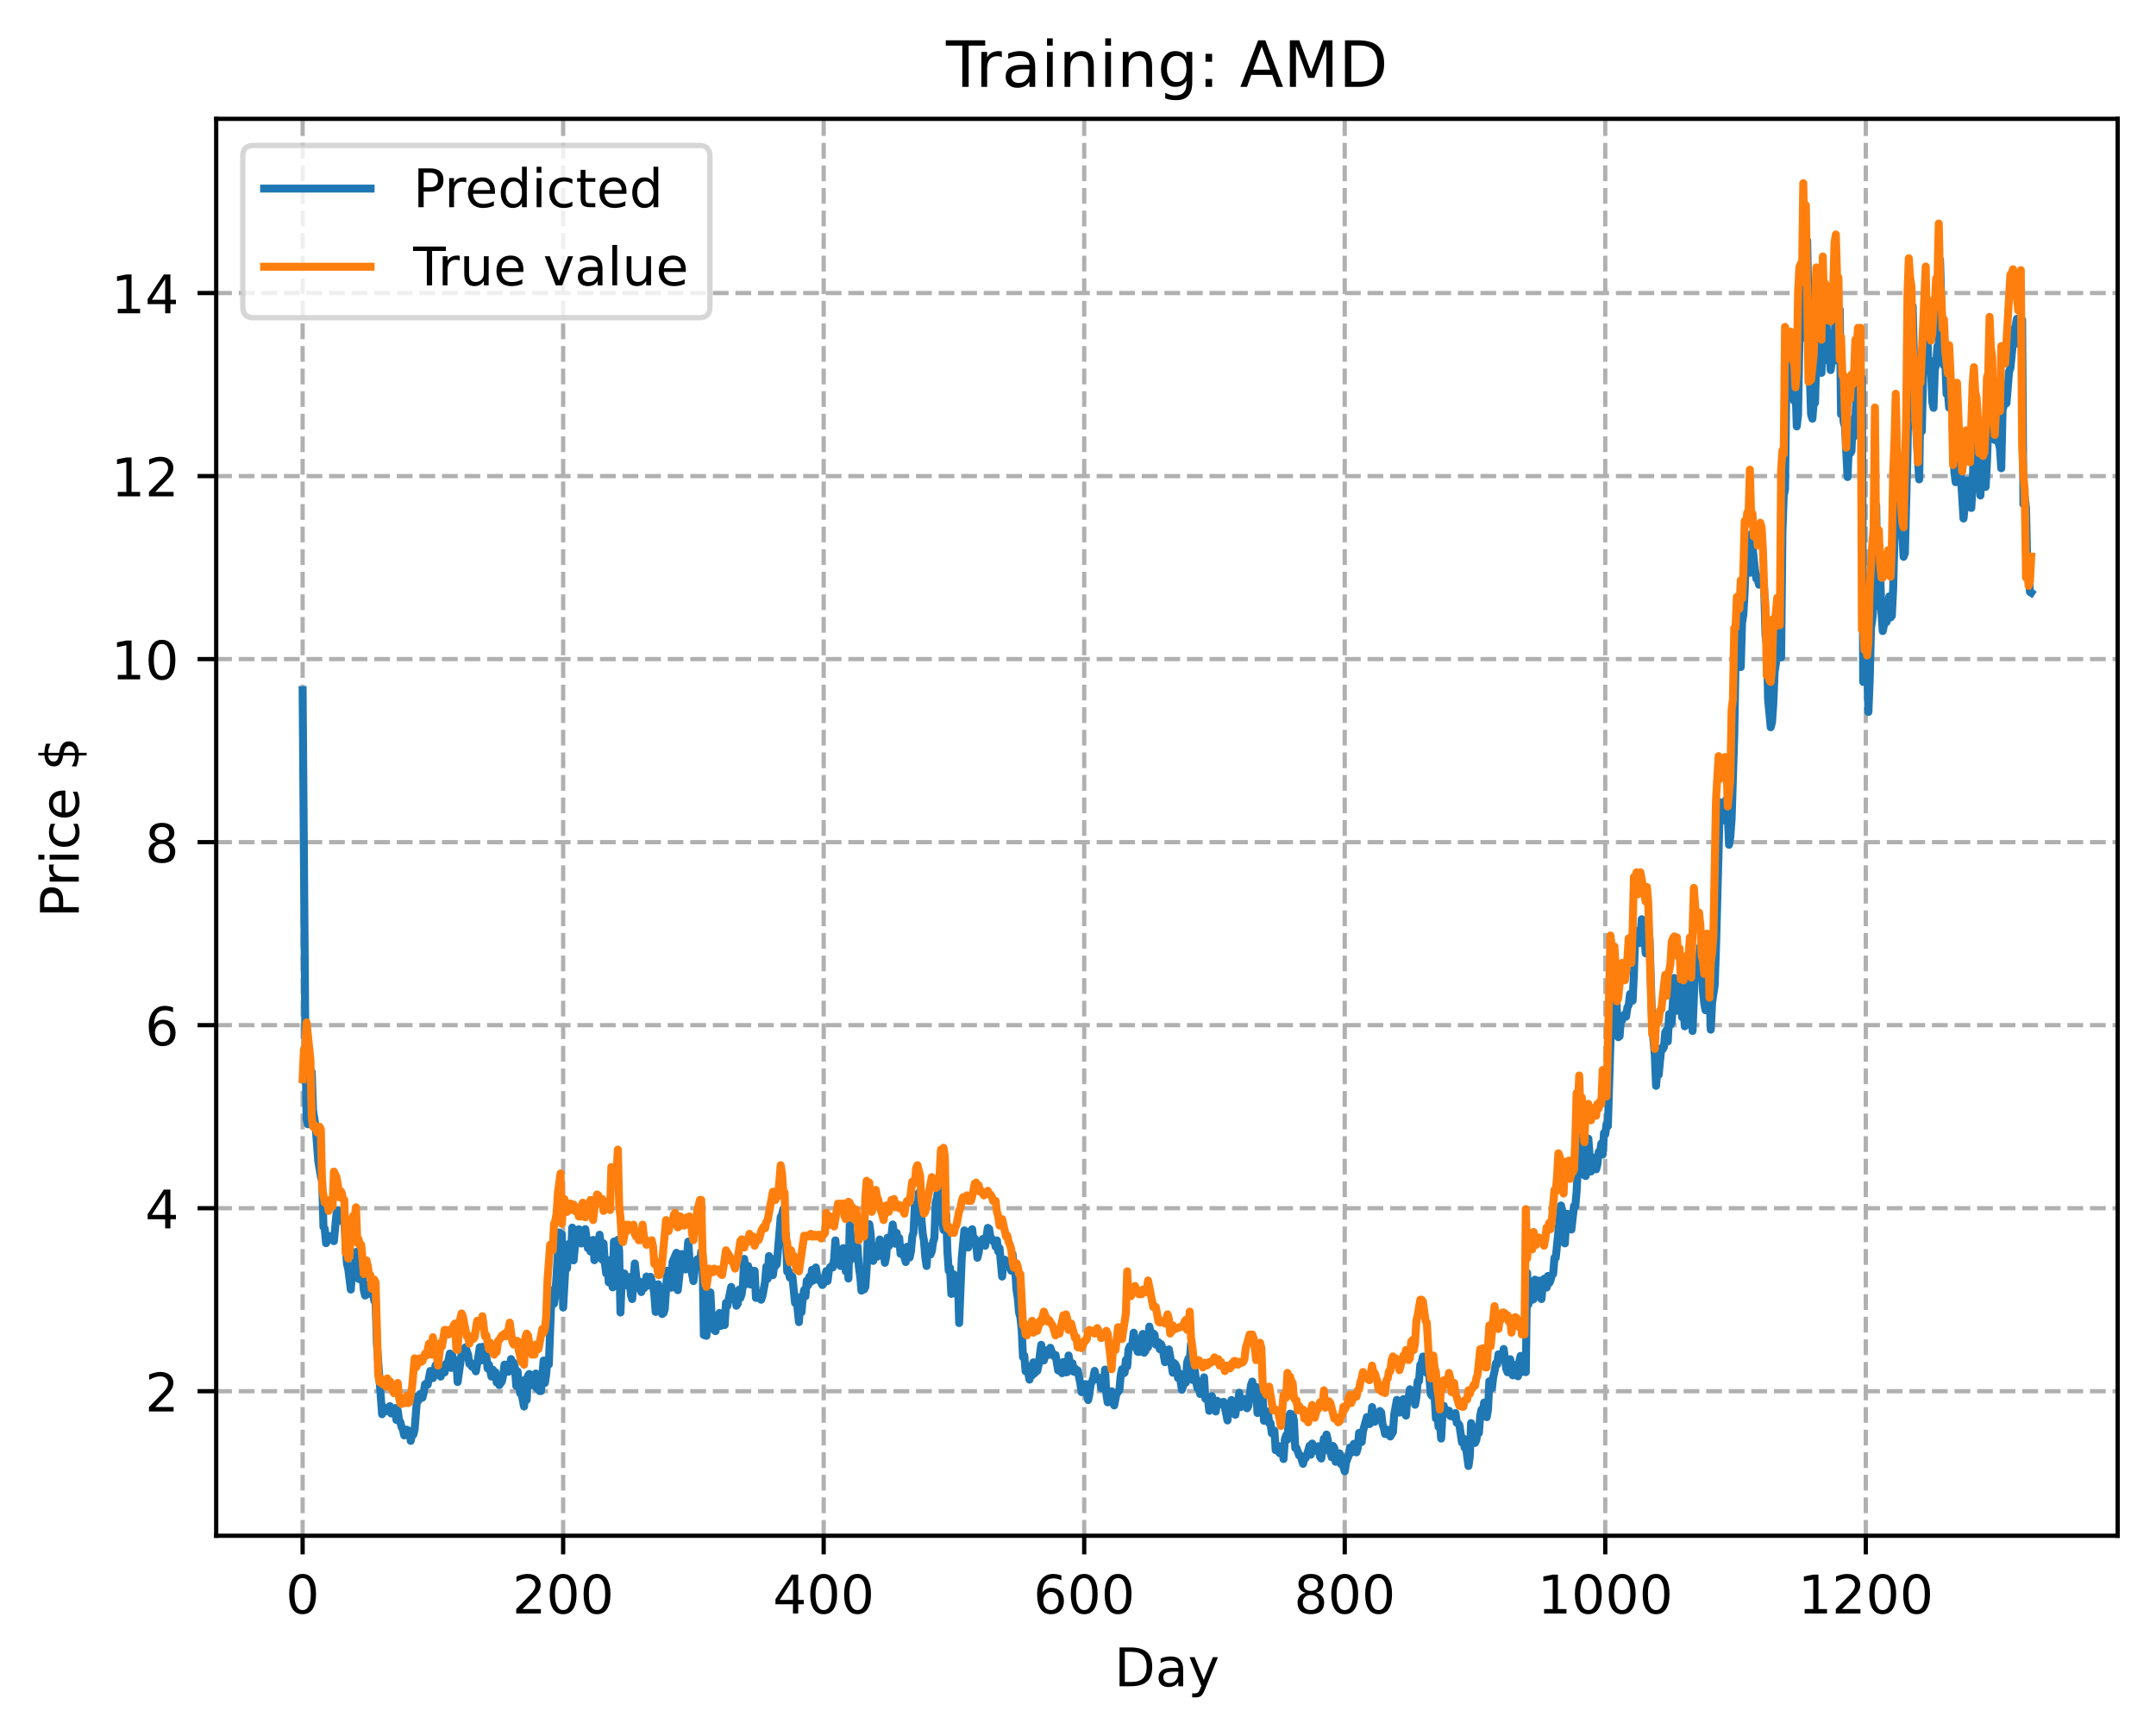 <?xml version="1.0" encoding="utf-8" standalone="no"?>
<!DOCTYPE svg PUBLIC "-//W3C//DTD SVG 1.1//EN"
  "http://www.w3.org/Graphics/SVG/1.1/DTD/svg11.dtd">
<!-- Created with matplotlib (https://matplotlib.org/) -->
<svg height="325.986pt" version="1.1" viewBox="0 0 404.923 325.986" width="404.923pt" xmlns="http://www.w3.org/2000/svg" xmlns:xlink="http://www.w3.org/1999/xlink">
 <defs>
  <style type="text/css">
*{stroke-linecap:butt;stroke-linejoin:round;}
  </style>
 </defs>
 <g id="figure_1">
  <g id="patch_1">
   <path d="M 0 325.986 
L 404.923 325.986 
L 404.923 0 
L 0 0 
z
" style="fill:#ffffff;"/>
  </g>
  <g id="axes_1">
   <g id="patch_2">
    <path d="M 40.603 288.43 
L 397.723 288.43 
L 397.723 22.318 
L 40.603 22.318 
z
" style="fill:#ffffff;"/>
   </g>
   <g id="matplotlib.axis_1">
    <g id="xtick_1">
     <g id="line2d_1">
      <path clip-path="url(#p8202b704a9)" d="M 56.836 288.43 
L 56.836 22.318 
" style="fill:none;stroke:#b0b0b0;stroke-dasharray:2.96,1.28;stroke-dashoffset:0;stroke-width:0.8;"/>
     </g>
     <g id="line2d_2">
      <defs>
       <path d="M 0 0 
L 0 3.5 
" id="m323a92ded2" style="stroke:#000000;stroke-width:0.8;"/>
      </defs>
      <g>
       <use style="stroke:#000000;stroke-width:0.8;" x="56.836" xlink:href="#m323a92ded2" y="288.43"/>
      </g>
     </g>
     <g id="text_1">
      <!-- 0 -->
      <defs>
       <path d="M 31.781 66.406 
Q 24.172 66.406 20.328 58.906 
Q 16.5 51.422 16.5 36.375 
Q 16.5 21.391 20.328 13.891 
Q 24.172 6.391 31.781 6.391 
Q 39.453 6.391 43.281 13.891 
Q 47.125 21.391 47.125 36.375 
Q 47.125 51.422 43.281 58.906 
Q 39.453 66.406 31.781 66.406 
z
M 31.781 74.219 
Q 44.047 74.219 50.516 64.516 
Q 56.984 54.828 56.984 36.375 
Q 56.984 17.969 50.516 8.266 
Q 44.047 -1.422 31.781 -1.422 
Q 19.531 -1.422 13.062 8.266 
Q 6.594 17.969 6.594 36.375 
Q 6.594 54.828 13.062 64.516 
Q 19.531 74.219 31.781 74.219 
z
" id="DejaVuSans-48"/>
      </defs>
      <g transform="translate(53.655 303.029)scale(0.1 -0.1)">
       <use xlink:href="#DejaVuSans-48"/>
      </g>
     </g>
    </g>
    <g id="xtick_2">
     <g id="line2d_3">
      <path clip-path="url(#p8202b704a9)" d="M 105.766 288.43 
L 105.766 22.318 
" style="fill:none;stroke:#b0b0b0;stroke-dasharray:2.96,1.28;stroke-dashoffset:0;stroke-width:0.8;"/>
     </g>
     <g id="line2d_4">
      <g>
       <use style="stroke:#000000;stroke-width:0.8;" x="105.766" xlink:href="#m323a92ded2" y="288.43"/>
      </g>
     </g>
     <g id="text_2">
      <!-- 200 -->
      <defs>
       <path d="M 19.188 8.297 
L 53.609 8.297 
L 53.609 0 
L 7.328 0 
L 7.328 8.297 
Q 12.938 14.109 22.625 23.891 
Q 32.328 33.688 34.812 36.531 
Q 39.547 41.844 41.422 45.531 
Q 43.312 49.219 43.312 52.781 
Q 43.312 58.594 39.234 62.25 
Q 35.156 65.922 28.609 65.922 
Q 23.969 65.922 18.812 64.312 
Q 13.672 62.703 7.812 59.422 
L 7.812 69.391 
Q 13.766 71.781 18.938 73 
Q 24.125 74.219 28.422 74.219 
Q 39.75 74.219 46.484 68.547 
Q 53.219 62.891 53.219 53.422 
Q 53.219 48.922 51.531 44.891 
Q 49.859 40.875 45.406 35.406 
Q 44.188 33.984 37.641 27.219 
Q 31.109 20.453 19.188 8.297 
z
" id="DejaVuSans-50"/>
      </defs>
      <g transform="translate(96.223 303.029)scale(0.1 -0.1)">
       <use xlink:href="#DejaVuSans-50"/>
       <use x="63.623" xlink:href="#DejaVuSans-48"/>
       <use x="127.246" xlink:href="#DejaVuSans-48"/>
      </g>
     </g>
    </g>
    <g id="xtick_3">
     <g id="line2d_5">
      <path clip-path="url(#p8202b704a9)" d="M 154.697 288.43 
L 154.697 22.318 
" style="fill:none;stroke:#b0b0b0;stroke-dasharray:2.96,1.28;stroke-dashoffset:0;stroke-width:0.8;"/>
     </g>
     <g id="line2d_6">
      <g>
       <use style="stroke:#000000;stroke-width:0.8;" x="154.697" xlink:href="#m323a92ded2" y="288.43"/>
      </g>
     </g>
     <g id="text_3">
      <!-- 400 -->
      <defs>
       <path d="M 37.797 64.312 
L 12.891 25.391 
L 37.797 25.391 
z
M 35.203 72.906 
L 47.609 72.906 
L 47.609 25.391 
L 58.016 25.391 
L 58.016 17.188 
L 47.609 17.188 
L 47.609 0 
L 37.797 0 
L 37.797 17.188 
L 4.891 17.188 
L 4.891 26.703 
z
" id="DejaVuSans-52"/>
      </defs>
      <g transform="translate(145.153 303.029)scale(0.1 -0.1)">
       <use xlink:href="#DejaVuSans-52"/>
       <use x="63.623" xlink:href="#DejaVuSans-48"/>
       <use x="127.246" xlink:href="#DejaVuSans-48"/>
      </g>
     </g>
    </g>
    <g id="xtick_4">
     <g id="line2d_7">
      <path clip-path="url(#p8202b704a9)" d="M 203.628 288.43 
L 203.628 22.318 
" style="fill:none;stroke:#b0b0b0;stroke-dasharray:2.96,1.28;stroke-dashoffset:0;stroke-width:0.8;"/>
     </g>
     <g id="line2d_8">
      <g>
       <use style="stroke:#000000;stroke-width:0.8;" x="203.628" xlink:href="#m323a92ded2" y="288.43"/>
      </g>
     </g>
     <g id="text_4">
      <!-- 600 -->
      <defs>
       <path d="M 33.016 40.375 
Q 26.375 40.375 22.484 35.828 
Q 18.609 31.297 18.609 23.391 
Q 18.609 15.531 22.484 10.953 
Q 26.375 6.391 33.016 6.391 
Q 39.656 6.391 43.531 10.953 
Q 47.406 15.531 47.406 23.391 
Q 47.406 31.297 43.531 35.828 
Q 39.656 40.375 33.016 40.375 
z
M 52.594 71.297 
L 52.594 62.312 
Q 48.875 64.062 45.094 64.984 
Q 41.312 65.922 37.594 65.922 
Q 27.828 65.922 22.672 59.328 
Q 17.531 52.734 16.797 39.406 
Q 19.672 43.656 24.016 45.922 
Q 28.375 48.188 33.594 48.188 
Q 44.578 48.188 50.953 41.516 
Q 57.328 34.859 57.328 23.391 
Q 57.328 12.156 50.688 5.359 
Q 44.047 -1.422 33.016 -1.422 
Q 20.359 -1.422 13.672 8.266 
Q 6.984 17.969 6.984 36.375 
Q 6.984 53.656 15.188 63.938 
Q 23.391 74.219 37.203 74.219 
Q 40.922 74.219 44.703 73.484 
Q 48.484 72.75 52.594 71.297 
z
" id="DejaVuSans-54"/>
      </defs>
      <g transform="translate(194.084 303.029)scale(0.1 -0.1)">
       <use xlink:href="#DejaVuSans-54"/>
       <use x="63.623" xlink:href="#DejaVuSans-48"/>
       <use x="127.246" xlink:href="#DejaVuSans-48"/>
      </g>
     </g>
    </g>
    <g id="xtick_5">
     <g id="line2d_9">
      <path clip-path="url(#p8202b704a9)" d="M 252.558 288.43 
L 252.558 22.318 
" style="fill:none;stroke:#b0b0b0;stroke-dasharray:2.96,1.28;stroke-dashoffset:0;stroke-width:0.8;"/>
     </g>
     <g id="line2d_10">
      <g>
       <use style="stroke:#000000;stroke-width:0.8;" x="252.558" xlink:href="#m323a92ded2" y="288.43"/>
      </g>
     </g>
     <g id="text_5">
      <!-- 800 -->
      <defs>
       <path d="M 31.781 34.625 
Q 24.75 34.625 20.719 30.859 
Q 16.703 27.094 16.703 20.516 
Q 16.703 13.922 20.719 10.156 
Q 24.75 6.391 31.781 6.391 
Q 38.812 6.391 42.859 10.172 
Q 46.922 13.969 46.922 20.516 
Q 46.922 27.094 42.891 30.859 
Q 38.875 34.625 31.781 34.625 
z
M 21.922 38.812 
Q 15.578 40.375 12.031 44.719 
Q 8.5 49.078 8.5 55.328 
Q 8.5 64.062 14.719 69.141 
Q 20.953 74.219 31.781 74.219 
Q 42.672 74.219 48.875 69.141 
Q 55.078 64.062 55.078 55.328 
Q 55.078 49.078 51.531 44.719 
Q 48 40.375 41.703 38.812 
Q 48.828 37.156 52.797 32.312 
Q 56.781 27.484 56.781 20.516 
Q 56.781 9.906 50.312 4.234 
Q 43.844 -1.422 31.781 -1.422 
Q 19.734 -1.422 13.25 4.234 
Q 6.781 9.906 6.781 20.516 
Q 6.781 27.484 10.781 32.312 
Q 14.797 37.156 21.922 38.812 
z
M 18.312 54.391 
Q 18.312 48.734 21.844 45.562 
Q 25.391 42.391 31.781 42.391 
Q 38.141 42.391 41.719 45.562 
Q 45.312 48.734 45.312 54.391 
Q 45.312 60.062 41.719 63.234 
Q 38.141 66.406 31.781 66.406 
Q 25.391 66.406 21.844 63.234 
Q 18.312 60.062 18.312 54.391 
z
" id="DejaVuSans-56"/>
      </defs>
      <g transform="translate(243.015 303.029)scale(0.1 -0.1)">
       <use xlink:href="#DejaVuSans-56"/>
       <use x="63.623" xlink:href="#DejaVuSans-48"/>
       <use x="127.246" xlink:href="#DejaVuSans-48"/>
      </g>
     </g>
    </g>
    <g id="xtick_6">
     <g id="line2d_11">
      <path clip-path="url(#p8202b704a9)" d="M 301.489 288.43 
L 301.489 22.318 
" style="fill:none;stroke:#b0b0b0;stroke-dasharray:2.96,1.28;stroke-dashoffset:0;stroke-width:0.8;"/>
     </g>
     <g id="line2d_12">
      <g>
       <use style="stroke:#000000;stroke-width:0.8;" x="301.489" xlink:href="#m323a92ded2" y="288.43"/>
      </g>
     </g>
     <g id="text_6">
      <!-- 1000 -->
      <defs>
       <path d="M 12.406 8.297 
L 28.516 8.297 
L 28.516 63.922 
L 10.984 60.406 
L 10.984 69.391 
L 28.422 72.906 
L 38.281 72.906 
L 38.281 8.297 
L 54.391 8.297 
L 54.391 0 
L 12.406 0 
z
" id="DejaVuSans-49"/>
      </defs>
      <g transform="translate(288.764 303.029)scale(0.1 -0.1)">
       <use xlink:href="#DejaVuSans-49"/>
       <use x="63.623" xlink:href="#DejaVuSans-48"/>
       <use x="127.246" xlink:href="#DejaVuSans-48"/>
       <use x="190.869" xlink:href="#DejaVuSans-48"/>
      </g>
     </g>
    </g>
    <g id="xtick_7">
     <g id="line2d_13">
      <path clip-path="url(#p8202b704a9)" d="M 350.419 288.43 
L 350.419 22.318 
" style="fill:none;stroke:#b0b0b0;stroke-dasharray:2.96,1.28;stroke-dashoffset:0;stroke-width:0.8;"/>
     </g>
     <g id="line2d_14">
      <g>
       <use style="stroke:#000000;stroke-width:0.8;" x="350.419" xlink:href="#m323a92ded2" y="288.43"/>
      </g>
     </g>
     <g id="text_7">
      <!-- 1200 -->
      <g transform="translate(337.694 303.029)scale(0.1 -0.1)">
       <use xlink:href="#DejaVuSans-49"/>
       <use x="63.623" xlink:href="#DejaVuSans-50"/>
       <use x="127.246" xlink:href="#DejaVuSans-48"/>
       <use x="190.869" xlink:href="#DejaVuSans-48"/>
      </g>
     </g>
    </g>
    <g id="text_8">
     <!-- Day -->
     <defs>
      <path d="M 19.672 64.797 
L 19.672 8.109 
L 31.594 8.109 
Q 46.688 8.109 53.688 14.938 
Q 60.688 21.781 60.688 36.531 
Q 60.688 51.172 53.688 57.984 
Q 46.688 64.797 31.594 64.797 
z
M 9.812 72.906 
L 30.078 72.906 
Q 51.266 72.906 61.172 64.094 
Q 71.094 55.281 71.094 36.531 
Q 71.094 17.672 61.125 8.828 
Q 51.172 0 30.078 0 
L 9.812 0 
z
" id="DejaVuSans-68"/>
      <path d="M 34.281 27.484 
Q 23.391 27.484 19.188 25 
Q 14.984 22.516 14.984 16.5 
Q 14.984 11.719 18.141 8.906 
Q 21.297 6.109 26.703 6.109 
Q 34.188 6.109 38.703 11.406 
Q 43.219 16.703 43.219 25.484 
L 43.219 27.484 
z
M 52.203 31.203 
L 52.203 0 
L 43.219 0 
L 43.219 8.297 
Q 40.141 3.328 35.547 0.953 
Q 30.953 -1.422 24.312 -1.422 
Q 15.922 -1.422 10.953 3.297 
Q 6 8.016 6 15.922 
Q 6 25.141 12.172 29.828 
Q 18.359 34.516 30.609 34.516 
L 43.219 34.516 
L 43.219 35.406 
Q 43.219 41.609 39.141 45 
Q 35.062 48.391 27.688 48.391 
Q 23 48.391 18.547 47.266 
Q 14.109 46.141 10.016 43.891 
L 10.016 52.203 
Q 14.938 54.109 19.578 55.047 
Q 24.219 56 28.609 56 
Q 40.484 56 46.344 49.844 
Q 52.203 43.703 52.203 31.203 
z
" id="DejaVuSans-97"/>
      <path d="M 32.172 -5.078 
Q 28.375 -14.844 24.75 -17.812 
Q 21.141 -20.797 15.094 -20.797 
L 7.906 -20.797 
L 7.906 -13.281 
L 13.188 -13.281 
Q 16.891 -13.281 18.938 -11.516 
Q 21 -9.766 23.484 -3.219 
L 25.094 0.875 
L 2.984 54.688 
L 12.5 54.688 
L 29.594 11.922 
L 46.688 54.688 
L 56.203 54.688 
z
" id="DejaVuSans-121"/>
     </defs>
     <g transform="translate(209.29 316.707)scale(0.1 -0.1)">
      <use xlink:href="#DejaVuSans-68"/>
      <use x="77.002" xlink:href="#DejaVuSans-97"/>
      <use x="138.281" xlink:href="#DejaVuSans-121"/>
     </g>
    </g>
   </g>
   <g id="matplotlib.axis_2">
    <g id="ytick_1">
     <g id="line2d_15">
      <path clip-path="url(#p8202b704a9)" d="M 40.603 261.29 
L 397.723 261.29 
" style="fill:none;stroke:#b0b0b0;stroke-dasharray:2.96,1.28;stroke-dashoffset:0;stroke-width:0.8;"/>
     </g>
     <g id="line2d_16">
      <defs>
       <path d="M 0 0 
L -3.5 0 
" id="m8a9d087ac5" style="stroke:#000000;stroke-width:0.8;"/>
      </defs>
      <g>
       <use style="stroke:#000000;stroke-width:0.8;" x="40.603" xlink:href="#m8a9d087ac5" y="261.29"/>
      </g>
     </g>
     <g id="text_9">
      <!-- 2 -->
      <g transform="translate(27.241 265.089)scale(0.1 -0.1)">
       <use xlink:href="#DejaVuSans-50"/>
      </g>
     </g>
    </g>
    <g id="ytick_2">
     <g id="line2d_17">
      <path clip-path="url(#p8202b704a9)" d="M 40.603 226.915 
L 397.723 226.915 
" style="fill:none;stroke:#b0b0b0;stroke-dasharray:2.96,1.28;stroke-dashoffset:0;stroke-width:0.8;"/>
     </g>
     <g id="line2d_18">
      <g>
       <use style="stroke:#000000;stroke-width:0.8;" x="40.603" xlink:href="#m8a9d087ac5" y="226.915"/>
      </g>
     </g>
     <g id="text_10">
      <!-- 4 -->
      <g transform="translate(27.241 230.714)scale(0.1 -0.1)">
       <use xlink:href="#DejaVuSans-52"/>
      </g>
     </g>
    </g>
    <g id="ytick_3">
     <g id="line2d_19">
      <path clip-path="url(#p8202b704a9)" d="M 40.603 192.54 
L 397.723 192.54 
" style="fill:none;stroke:#b0b0b0;stroke-dasharray:2.96,1.28;stroke-dashoffset:0;stroke-width:0.8;"/>
     </g>
     <g id="line2d_20">
      <g>
       <use style="stroke:#000000;stroke-width:0.8;" x="40.603" xlink:href="#m8a9d087ac5" y="192.54"/>
      </g>
     </g>
     <g id="text_11">
      <!-- 6 -->
      <g transform="translate(27.241 196.339)scale(0.1 -0.1)">
       <use xlink:href="#DejaVuSans-54"/>
      </g>
     </g>
    </g>
    <g id="ytick_4">
     <g id="line2d_21">
      <path clip-path="url(#p8202b704a9)" d="M 40.603 158.165 
L 397.723 158.165 
" style="fill:none;stroke:#b0b0b0;stroke-dasharray:2.96,1.28;stroke-dashoffset:0;stroke-width:0.8;"/>
     </g>
     <g id="line2d_22">
      <g>
       <use style="stroke:#000000;stroke-width:0.8;" x="40.603" xlink:href="#m8a9d087ac5" y="158.165"/>
      </g>
     </g>
     <g id="text_12">
      <!-- 8 -->
      <g transform="translate(27.241 161.964)scale(0.1 -0.1)">
       <use xlink:href="#DejaVuSans-56"/>
      </g>
     </g>
    </g>
    <g id="ytick_5">
     <g id="line2d_23">
      <path clip-path="url(#p8202b704a9)" d="M 40.603 123.79 
L 397.723 123.79 
" style="fill:none;stroke:#b0b0b0;stroke-dasharray:2.96,1.28;stroke-dashoffset:0;stroke-width:0.8;"/>
     </g>
     <g id="line2d_24">
      <g>
       <use style="stroke:#000000;stroke-width:0.8;" x="40.603" xlink:href="#m8a9d087ac5" y="123.79"/>
      </g>
     </g>
     <g id="text_13">
      <!-- 10 -->
      <g transform="translate(20.878 127.589)scale(0.1 -0.1)">
       <use xlink:href="#DejaVuSans-49"/>
       <use x="63.623" xlink:href="#DejaVuSans-48"/>
      </g>
     </g>
    </g>
    <g id="ytick_6">
     <g id="line2d_25">
      <path clip-path="url(#p8202b704a9)" d="M 40.603 89.414 
L 397.723 89.414 
" style="fill:none;stroke:#b0b0b0;stroke-dasharray:2.96,1.28;stroke-dashoffset:0;stroke-width:0.8;"/>
     </g>
     <g id="line2d_26">
      <g>
       <use style="stroke:#000000;stroke-width:0.8;" x="40.603" xlink:href="#m8a9d087ac5" y="89.414"/>
      </g>
     </g>
     <g id="text_14">
      <!-- 12 -->
      <g transform="translate(20.878 93.214)scale(0.1 -0.1)">
       <use xlink:href="#DejaVuSans-49"/>
       <use x="63.623" xlink:href="#DejaVuSans-50"/>
      </g>
     </g>
    </g>
    <g id="ytick_7">
     <g id="line2d_27">
      <path clip-path="url(#p8202b704a9)" d="M 40.603 55.039 
L 397.723 55.039 
" style="fill:none;stroke:#b0b0b0;stroke-dasharray:2.96,1.28;stroke-dashoffset:0;stroke-width:0.8;"/>
     </g>
     <g id="line2d_28">
      <g>
       <use style="stroke:#000000;stroke-width:0.8;" x="40.603" xlink:href="#m8a9d087ac5" y="55.039"/>
      </g>
     </g>
     <g id="text_15">
      <!-- 14 -->
      <g transform="translate(20.878 58.838)scale(0.1 -0.1)">
       <use xlink:href="#DejaVuSans-49"/>
       <use x="63.623" xlink:href="#DejaVuSans-52"/>
      </g>
     </g>
    </g>
    <g id="text_16">
     <!-- Price $ -->
     <defs>
      <path d="M 19.672 64.797 
L 19.672 37.406 
L 32.078 37.406 
Q 38.969 37.406 42.719 40.969 
Q 46.484 44.531 46.484 51.125 
Q 46.484 57.672 42.719 61.234 
Q 38.969 64.797 32.078 64.797 
z
M 9.812 72.906 
L 32.078 72.906 
Q 44.344 72.906 50.609 67.359 
Q 56.891 61.812 56.891 51.125 
Q 56.891 40.328 50.609 34.812 
Q 44.344 29.297 32.078 29.297 
L 19.672 29.297 
L 19.672 0 
L 9.812 0 
z
" id="DejaVuSans-80"/>
      <path d="M 41.109 46.297 
Q 39.594 47.172 37.812 47.578 
Q 36.031 48 33.891 48 
Q 26.266 48 22.188 43.047 
Q 18.109 38.094 18.109 28.812 
L 18.109 0 
L 9.078 0 
L 9.078 54.688 
L 18.109 54.688 
L 18.109 46.188 
Q 20.953 51.172 25.484 53.578 
Q 30.031 56 36.531 56 
Q 37.453 56 38.578 55.875 
Q 39.703 55.766 41.062 55.516 
z
" id="DejaVuSans-114"/>
      <path d="M 9.422 54.688 
L 18.406 54.688 
L 18.406 0 
L 9.422 0 
z
M 9.422 75.984 
L 18.406 75.984 
L 18.406 64.594 
L 9.422 64.594 
z
" id="DejaVuSans-105"/>
      <path d="M 48.781 52.594 
L 48.781 44.188 
Q 44.969 46.297 41.141 47.344 
Q 37.312 48.391 33.406 48.391 
Q 24.656 48.391 19.812 42.844 
Q 14.984 37.312 14.984 27.297 
Q 14.984 17.281 19.812 11.734 
Q 24.656 6.203 33.406 6.203 
Q 37.312 6.203 41.141 7.25 
Q 44.969 8.297 48.781 10.406 
L 48.781 2.094 
Q 45.016 0.344 40.984 -0.531 
Q 36.969 -1.422 32.422 -1.422 
Q 20.062 -1.422 12.781 6.344 
Q 5.516 14.109 5.516 27.297 
Q 5.516 40.672 12.859 48.328 
Q 20.219 56 33.016 56 
Q 37.156 56 41.109 55.141 
Q 45.062 54.297 48.781 52.594 
z
" id="DejaVuSans-99"/>
      <path d="M 56.203 29.594 
L 56.203 25.203 
L 14.891 25.203 
Q 15.484 15.922 20.484 11.062 
Q 25.484 6.203 34.422 6.203 
Q 39.594 6.203 44.453 7.469 
Q 49.312 8.734 54.109 11.281 
L 54.109 2.781 
Q 49.266 0.734 44.188 -0.344 
Q 39.109 -1.422 33.891 -1.422 
Q 20.797 -1.422 13.156 6.188 
Q 5.516 13.812 5.516 26.812 
Q 5.516 40.234 12.766 48.109 
Q 20.016 56 32.328 56 
Q 43.359 56 49.781 48.891 
Q 56.203 41.797 56.203 29.594 
z
M 47.219 32.234 
Q 47.125 39.594 43.094 43.984 
Q 39.062 48.391 32.422 48.391 
Q 24.906 48.391 20.391 44.141 
Q 15.875 39.891 15.188 32.172 
z
" id="DejaVuSans-101"/>
      <path id="DejaVuSans-32"/>
      <path d="M 33.797 -14.703 
L 28.906 -14.703 
L 28.859 0 
Q 23.734 0.094 18.609 1.188 
Q 13.484 2.297 8.297 4.5 
L 8.297 13.281 
Q 13.281 10.156 18.375 8.562 
Q 23.484 6.984 28.906 6.938 
L 28.906 29.203 
Q 18.109 30.953 13.203 35.156 
Q 8.297 39.359 8.297 46.688 
Q 8.297 54.641 13.625 59.219 
Q 18.953 63.812 28.906 64.5 
L 28.906 75.984 
L 33.797 75.984 
L 33.797 64.656 
Q 38.328 64.453 42.578 63.688 
Q 46.828 62.938 50.875 61.625 
L 50.875 53.078 
Q 46.828 55.125 42.547 56.25 
Q 38.281 57.375 33.797 57.562 
L 33.797 36.719 
Q 44.875 35.016 50.094 30.609 
Q 55.328 26.219 55.328 18.609 
Q 55.328 10.359 49.781 5.594 
Q 44.234 0.828 33.797 0.094 
z
M 28.906 37.594 
L 28.906 57.625 
Q 23.25 56.984 20.266 54.391 
Q 17.281 51.812 17.281 47.516 
Q 17.281 43.312 20.031 40.969 
Q 22.797 38.625 28.906 37.594 
z
M 33.797 28.219 
L 33.797 7.078 
Q 39.984 7.906 43.141 10.594 
Q 46.297 13.281 46.297 17.672 
Q 46.297 21.969 43.281 24.5 
Q 40.281 27.047 33.797 28.219 
z
" id="DejaVuSans-36"/>
     </defs>
     <g transform="translate(14.798 172.342)rotate(-90)scale(0.1 -0.1)">
      <use xlink:href="#DejaVuSans-80"/>
      <use x="58.553" xlink:href="#DejaVuSans-114"/>
      <use x="99.666" xlink:href="#DejaVuSans-105"/>
      <use x="127.449" xlink:href="#DejaVuSans-99"/>
      <use x="182.43" xlink:href="#DejaVuSans-101"/>
      <use x="243.953" xlink:href="#DejaVuSans-32"/>
      <use x="275.74" xlink:href="#DejaVuSans-36"/>
     </g>
    </g>
   </g>
   <g id="line2d_29">
    <path clip-path="url(#p8202b704a9)" d="M 56.836 129.611 
L 57.325 192.126 
L 57.57 210.138 
L 57.814 211.15 
L 58.059 210.387 
L 58.548 201.329 
L 58.793 208.614 
L 59.282 211.578 
L 59.772 218.038 
L 60.261 220.962 
L 60.506 221.833 
L 60.75 230.419 
L 60.995 230.792 
L 61.24 233.486 
L 61.729 232.123 
L 61.974 232.477 
L 62.218 232.162 
L 62.463 232.488 
L 62.708 233.106 
L 63.197 227.964 
L 63.441 227.296 
L 63.686 227.484 
L 63.931 228.079 
L 64.175 229.34 
L 64.42 228.498 
L 64.665 229.093 
L 65.154 237.302 
L 65.399 238.29 
L 65.888 242.193 
L 66.133 239.015 
L 66.377 238.811 
L 66.622 237.773 
L 66.867 235.127 
L 67.111 235.138 
L 67.356 240.18 
L 67.601 240.271 
L 67.845 240.146 
L 68.09 239.815 
L 68.335 242.361 
L 68.579 243.319 
L 68.824 243.149 
L 69.069 241.261 
L 69.313 242.991 
L 69.558 242.459 
L 69.802 241.49 
L 70.292 244.299 
L 70.536 244.104 
L 70.781 252.332 
L 71.76 265.611 
L 72.004 264.221 
L 72.249 265.05 
L 72.494 265.046 
L 72.738 264.73 
L 72.983 264.969 
L 73.228 264.091 
L 73.472 265.47 
L 73.717 264.583 
L 73.962 264.735 
L 74.206 264.446 
L 74.451 266.691 
L 74.696 264.886 
L 74.94 266.665 
L 75.185 267.091 
L 75.429 268.027 
L 75.674 268.515 
L 75.919 269.589 
L 76.163 268.499 
L 76.408 268.517 
L 76.653 268.705 
L 76.897 268.746 
L 77.142 270.613 
L 77.387 269.423 
L 77.631 269.443 
L 77.876 268.43 
L 78.365 262.21 
L 78.61 263.022 
L 78.855 261.832 
L 79.099 262.367 
L 79.344 262.491 
L 79.589 261.485 
L 79.833 259.974 
L 80.323 260.071 
L 80.812 257.487 
L 81.056 257.68 
L 81.301 258.831 
L 81.546 258.317 
L 81.79 256.454 
L 82.035 256.151 
L 82.28 256.368 
L 82.769 258.55 
L 83.014 256.518 
L 83.258 257.554 
L 83.503 257.767 
L 83.748 256.177 
L 83.992 256.548 
L 84.482 254.213 
L 84.726 256.913 
L 84.971 254.644 
L 85.216 256.457 
L 85.705 255.501 
L 85.95 259.562 
L 86.684 254.337 
L 87.173 253.327 
L 87.417 253.047 
L 87.907 254.408 
L 88.151 256.16 
L 88.396 255.946 
L 88.641 256.689 
L 88.885 256.71 
L 89.13 256.976 
L 89.375 257.556 
L 89.864 254.67 
L 90.109 253.016 
L 90.353 255.515 
L 90.598 252.954 
L 90.843 254.035 
L 91.087 253.279 
L 91.332 254.667 
L 91.577 257.006 
L 91.821 256.277 
L 92.311 258.547 
L 92.555 257.248 
L 92.8 257.936 
L 93.044 257.71 
L 93.289 259.656 
L 93.534 259.252 
L 93.778 260.145 
L 94.268 259.442 
L 94.512 258.23 
L 94.757 256.295 
L 95.002 257.39 
L 95.246 256.321 
L 95.491 257.639 
L 95.98 255.251 
L 96.225 256.218 
L 96.47 255.924 
L 96.714 256.911 
L 96.959 260.302 
L 97.204 257.563 
L 97.693 261.673 
L 97.938 261.76 
L 98.427 264.164 
L 98.672 259.107 
L 98.916 262.939 
L 99.161 258.39 
L 99.405 258.046 
L 99.65 259.455 
L 99.895 259.263 
L 100.139 260.194 
L 100.384 260.23 
L 100.629 257.964 
L 100.873 260.817 
L 101.118 260.567 
L 101.363 261.258 
L 101.607 261.258 
L 102.097 255.529 
L 102.341 259.722 
L 102.586 258.044 
L 102.831 255.345 
L 103.075 256.268 
L 103.565 243.434 
L 103.809 242.276 
L 104.054 244.843 
L 104.299 243.251 
L 105.032 231.487 
L 105.277 235.562 
L 105.522 231.817 
L 105.766 245.578 
L 106.256 236.73 
L 106.5 238.21 
L 106.745 233.665 
L 106.99 235.691 
L 107.234 235.359 
L 107.479 230.563 
L 107.724 236.711 
L 107.968 234.188 
L 108.213 233.488 
L 108.702 230.869 
L 108.947 230.997 
L 109.192 233.547 
L 109.681 231.247 
L 109.926 230.841 
L 110.415 234.427 
L 110.66 233.667 
L 110.904 235.047 
L 111.149 233.014 
L 111.393 232.875 
L 111.638 236.682 
L 111.883 236.185 
L 112.127 233.344 
L 112.372 233.31 
L 112.617 231.897 
L 113.106 236.591 
L 113.351 233.514 
L 113.595 237.181 
L 113.84 239.153 
L 114.085 236.637 
L 114.329 240.833 
L 114.574 239.814 
L 114.819 240.418 
L 115.063 241.789 
L 115.308 233.172 
L 115.553 234.257 
L 116.042 232.847 
L 116.287 234.989 
L 116.531 246.513 
L 116.776 239.873 
L 117.02 240.318 
L 117.265 239.178 
L 117.51 241.162 
L 117.754 240.18 
L 117.999 241.572 
L 118.244 239.835 
L 118.488 243.207 
L 118.733 243.985 
L 119.222 237.295 
L 119.712 241.915 
L 119.956 241.551 
L 120.201 240.726 
L 120.446 242.666 
L 120.69 241.033 
L 120.935 241.968 
L 121.18 241.692 
L 121.424 239.744 
L 121.669 240.044 
L 121.914 241.417 
L 122.158 239.8 
L 122.648 241.369 
L 122.892 243.155 
L 123.137 246.399 
L 123.381 245.398 
L 123.626 241.207 
L 123.871 243.923 
L 124.36 246.795 
L 124.605 246.632 
L 124.849 245.848 
L 125.339 238.645 
L 125.583 239.563 
L 125.828 241.267 
L 126.073 241.854 
L 126.317 236.994 
L 127.051 235.288 
L 127.296 242.311 
L 128.03 235.531 
L 128.764 238.417 
L 129.008 236.294 
L 129.253 233.199 
L 129.498 236.541 
L 129.987 239.301 
L 130.232 240.605 
L 130.476 238.561 
L 130.966 236.506 
L 131.21 237.568 
L 131.455 237.018 
L 131.7 235.07 
L 131.944 236.378 
L 132.189 250.728 
L 132.678 250.888 
L 133.168 243.441 
L 133.412 242.72 
L 133.657 247.175 
L 133.902 247.745 
L 134.146 249.825 
L 134.391 250.012 
L 134.636 248.677 
L 134.88 248.426 
L 135.125 246.596 
L 135.369 249.035 
L 135.614 248.843 
L 135.859 247.855 
L 136.103 248.857 
L 136.348 244.688 
L 136.593 245.302 
L 137.327 241.7 
L 137.571 243.411 
L 137.816 243.25 
L 138.061 242.65 
L 138.305 245.236 
L 138.55 244.86 
L 138.795 242.222 
L 139.039 243.787 
L 139.284 243.07 
L 139.529 241.35 
L 139.773 236.434 
L 140.263 241.156 
L 140.507 237.76 
L 140.996 241.248 
L 141.241 238.65 
L 141.73 238.686 
L 141.975 243.758 
L 142.22 243.646 
L 142.464 242.966 
L 142.709 243.915 
L 142.954 244.104 
L 143.198 243.393 
L 143.688 240.771 
L 143.932 237.89 
L 144.177 240.175 
L 144.422 235.911 
L 144.666 236.283 
L 145.156 239.499 
L 145.4 237.734 
L 145.645 237.762 
L 145.89 237.45 
L 146.379 231.608 
L 146.624 228.552 
L 146.868 228.171 
L 147.113 227.082 
L 147.357 231.828 
L 147.602 231.756 
L 147.847 238.832 
L 148.091 238.71 
L 148.336 239.953 
L 148.581 239.575 
L 148.825 239.787 
L 149.315 244.695 
L 149.559 243.511 
L 150.049 248.311 
L 150.293 244.126 
L 150.538 246.45 
L 150.783 243.561 
L 151.027 242.272 
L 151.272 243.46 
L 151.517 240.528 
L 151.761 241.385 
L 152.006 239.783 
L 152.251 240.773 
L 152.495 238.494 
L 152.74 240.478 
L 153.229 238.048 
L 153.474 239.625 
L 153.718 240.401 
L 153.963 240.371 
L 154.452 241.348 
L 154.697 241.039 
L 155.186 238.712 
L 155.431 240.582 
L 155.676 238.594 
L 155.92 237.986 
L 156.165 237.789 
L 156.41 238.047 
L 156.654 236.453 
L 156.899 232.961 
L 157.144 236.139 
L 157.388 235.205 
L 157.878 237.775 
L 158.122 235.517 
L 158.367 234.42 
L 158.856 238.78 
L 159.101 235.139 
L 159.345 240.127 
L 159.59 230.04 
L 160.079 235.237 
L 160.324 236.356 
L 160.813 236.288 
L 161.058 234.097 
L 161.303 237.953 
L 161.547 239.612 
L 161.792 242.407 
L 162.037 240.975 
L 162.281 242.177 
L 162.526 241.707 
L 162.771 238.28 
L 163.015 231.33 
L 163.26 229.913 
L 163.505 231.558 
L 163.749 235.261 
L 163.994 236.818 
L 164.239 235.104 
L 164.483 234.724 
L 164.728 236.041 
L 164.972 235.16 
L 165.217 232.792 
L 165.462 233.357 
L 165.706 233.506 
L 166.196 237.175 
L 166.44 235.972 
L 166.685 232.458 
L 166.93 234.035 
L 167.174 233.443 
L 167.419 232.089 
L 167.664 229.981 
L 168.153 233.584 
L 168.398 231.556 
L 168.642 233.296 
L 168.887 232.502 
L 169.132 235.482 
L 169.376 234.413 
L 170.11 237.028 
L 170.355 234.162 
L 170.6 234.274 
L 170.844 236.173 
L 171.089 234.994 
L 171.333 232.233 
L 171.578 231.445 
L 171.823 226.237 
L 172.067 227.256 
L 172.312 227.538 
L 172.557 224.021 
L 172.801 226.116 
L 173.291 231.639 
L 173.535 233.046 
L 173.78 236.142 
L 174.025 237.765 
L 174.269 234.075 
L 174.514 235.515 
L 174.759 235.606 
L 175.003 234.992 
L 175.248 233.273 
L 175.493 232.464 
L 175.737 225.904 
L 175.982 224.914 
L 176.227 223.192 
L 176.716 226.665 
L 177.205 231.002 
L 177.45 228.869 
L 177.694 228.044 
L 177.939 235.088 
L 178.184 238.668 
L 178.428 238.151 
L 178.673 243.01 
L 178.918 242.811 
L 179.162 239.357 
L 179.407 242.944 
L 179.896 239.773 
L 180.141 248.491 
L 180.63 236.22 
L 181.12 231.081 
L 181.364 233.859 
L 181.609 233.171 
L 181.854 234.296 
L 182.098 233.265 
L 182.343 231.145 
L 182.588 230.858 
L 182.832 233.261 
L 183.077 232.596 
L 183.321 233.384 
L 183.566 236.224 
L 183.811 235.205 
L 184.055 233.428 
L 184.3 233.511 
L 184.545 232.709 
L 184.789 233.613 
L 185.034 233.964 
L 185.523 230.61 
L 185.768 230.771 
L 186.013 232.411 
L 186.257 232.608 
L 186.502 233.115 
L 186.747 233.05 
L 186.991 234.148 
L 187.236 232.968 
L 187.481 235.031 
L 187.725 234.435 
L 188.215 239.757 
L 188.459 236.662 
L 188.704 236.585 
L 188.948 236.951 
L 189.193 236.911 
L 189.927 238.666 
L 190.172 235.559 
L 190.416 238.219 
L 190.661 238.384 
L 190.906 242.196 
L 191.15 243.818 
L 191.395 246.538 
L 191.64 247.412 
L 191.884 249.751 
L 192.129 254.884 
L 192.374 254.598 
L 192.618 257.535 
L 192.863 256.501 
L 193.352 259.113 
L 193.597 257.747 
L 193.842 258.318 
L 194.086 255.867 
L 194.331 257.915 
L 194.575 256.542 
L 194.82 257.454 
L 195.065 256.319 
L 195.554 252.569 
L 195.799 255.54 
L 196.043 255.511 
L 196.288 253.593 
L 196.533 254.641 
L 196.777 254.417 
L 197.022 254.435 
L 197.267 253.123 
L 197.511 253.837 
L 198.001 254.747 
L 198.245 254.488 
L 198.735 257.388 
L 198.979 256.418 
L 199.224 255.965 
L 199.469 257.906 
L 199.713 255.803 
L 199.958 256.025 
L 200.203 257.749 
L 200.447 257.702 
L 200.692 254.573 
L 201.181 257.325 
L 201.426 256.043 
L 201.67 257.632 
L 201.915 257.026 
L 202.16 257.792 
L 202.404 257.379 
L 202.894 259.806 
L 203.138 261.463 
L 203.383 261.056 
L 203.872 259.949 
L 204.362 262.946 
L 204.606 261.853 
L 204.851 259.809 
L 205.096 259.547 
L 205.34 258.794 
L 205.585 257.47 
L 205.83 258.512 
L 206.074 259.015 
L 206.563 258.789 
L 206.808 260.738 
L 207.053 259.603 
L 207.297 260.482 
L 207.542 257.227 
L 207.787 261.771 
L 208.031 263.38 
L 208.276 262.261 
L 208.765 261.302 
L 209.01 263.314 
L 209.255 263.958 
L 209.744 261.507 
L 209.989 261.432 
L 210.233 261.064 
L 210.478 258.378 
L 210.723 257.162 
L 210.967 257.97 
L 211.212 257.812 
L 211.457 255.418 
L 211.701 256.654 
L 211.946 253.477 
L 212.191 252.843 
L 212.435 252.919 
L 212.68 252.324 
L 212.924 250.291 
L 213.169 252.386 
L 213.658 253.872 
L 213.903 253.918 
L 214.392 251.23 
L 214.637 250.527 
L 214.882 254.065 
L 215.126 253.753 
L 215.371 251.823 
L 215.616 253.031 
L 215.86 249.146 
L 216.105 250.412 
L 216.35 250.717 
L 216.594 250.434 
L 216.839 250.681 
L 217.084 252.555 
L 217.328 251.987 
L 217.573 252.077 
L 217.818 253.39 
L 218.062 252.451 
L 218.307 253.058 
L 218.796 255.836 
L 219.041 254.75 
L 219.285 254.846 
L 219.53 253.429 
L 219.775 254.764 
L 220.264 257.811 
L 220.509 255.982 
L 220.753 256.229 
L 220.998 256.807 
L 221.243 258.802 
L 221.487 257.899 
L 221.977 261.009 
L 222.466 259.485 
L 222.711 259.7 
L 222.955 255.912 
L 223.2 255.158 
L 223.445 255.676 
L 223.689 252.341 
L 223.934 259.163 
L 224.179 256.669 
L 224.423 257.554 
L 224.668 259.696 
L 224.912 260.769 
L 225.157 260.76 
L 225.402 261.815 
L 225.891 260.057 
L 226.136 258.674 
L 226.38 262.69 
L 226.87 262.846 
L 227.114 264.978 
L 227.604 262.205 
L 227.848 263.618 
L 228.338 265.098 
L 228.582 263.08 
L 228.827 263.319 
L 229.072 263.76 
L 229.316 263.423 
L 229.806 263.278 
L 230.295 265.551 
L 230.539 266.779 
L 230.784 264.267 
L 231.029 264.765 
L 231.273 262.946 
L 231.518 264.986 
L 231.763 263.381 
L 232.007 265.714 
L 232.252 264.198 
L 232.497 263.535 
L 232.741 261.571 
L 232.986 264.282 
L 233.231 263.075 
L 233.475 263.446 
L 233.72 262.722 
L 233.965 264.074 
L 234.209 264.492 
L 234.454 264.074 
L 234.943 260.158 
L 235.188 259.478 
L 235.433 260.862 
L 235.677 260.388 
L 235.922 260.507 
L 236.167 265.383 
L 236.411 261.061 
L 236.656 261.417 
L 236.9 260.468 
L 237.145 262.271 
L 237.39 266.841 
L 237.634 266.478 
L 238.124 265.114 
L 238.368 267.306 
L 238.613 267.268 
L 238.858 269.181 
L 239.102 268.736 
L 239.347 268.688 
L 239.592 272.38 
L 240.081 271.565 
L 240.326 272.922 
L 240.57 271.928 
L 240.815 271.868 
L 241.06 274.034 
L 241.304 270.416 
L 241.549 269.584 
L 241.794 270.367 
L 242.038 266.514 
L 242.283 265.506 
L 242.527 266.204 
L 242.772 265.639 
L 243.017 266.835 
L 243.261 271.954 
L 243.506 271.971 
L 243.995 273.361 
L 244.24 273.385 
L 244.729 274.924 
L 244.974 273.713 
L 245.219 273.867 
L 245.708 272.433 
L 245.953 271.539 
L 246.197 273.206 
L 246.442 271.113 
L 246.687 272.374 
L 246.931 271.775 
L 247.176 272.008 
L 247.421 272.568 
L 247.665 271.61 
L 247.91 273.593 
L 248.155 273.935 
L 248.644 270.188 
L 248.888 270.536 
L 249.133 269.422 
L 249.378 270.427 
L 249.622 272.548 
L 249.867 272.69 
L 250.112 273.697 
L 250.356 271.565 
L 250.601 271.949 
L 250.846 274.545 
L 251.09 274.361 
L 251.335 272.935 
L 251.58 272.959 
L 251.824 274.945 
L 252.069 273.715 
L 252.314 275.478 
L 252.558 276.334 
L 252.803 274.679 
L 253.292 273.381 
L 253.537 271.85 
L 253.782 272.839 
L 254.026 272.446 
L 254.271 271.167 
L 254.76 272.777 
L 255.005 271.943 
L 255.249 269.114 
L 255.494 269.289 
L 255.739 270.841 
L 255.983 268.808 
L 256.717 266.145 
L 256.962 267.249 
L 257.207 267.466 
L 257.451 267.205 
L 257.696 264.268 
L 257.941 266.314 
L 258.185 267.038 
L 258.43 265.584 
L 258.919 266.469 
L 259.164 265 
L 259.409 265.29 
L 259.653 267.521 
L 259.898 268.181 
L 260.143 269.336 
L 260.632 268.528 
L 260.876 269.509 
L 261.121 269.797 
L 261.61 268.962 
L 261.855 265.655 
L 262.344 262.917 
L 262.589 263.785 
L 262.834 265.302 
L 263.078 264.895 
L 263.323 263.037 
L 263.568 262.775 
L 263.812 265.43 
L 264.057 265.864 
L 264.302 263.008 
L 264.546 262.571 
L 264.791 260.932 
L 265.036 262.301 
L 265.28 261.35 
L 265.525 262.118 
L 265.77 263.831 
L 266.014 262.406 
L 266.259 259.393 
L 266.503 259.394 
L 266.748 256.331 
L 266.993 256.022 
L 267.237 254.785 
L 267.482 254.785 
L 267.971 257.856 
L 268.216 255.488 
L 268.705 261.83 
L 268.95 262.156 
L 269.195 261.221 
L 269.439 262.415 
L 269.684 266.408 
L 269.929 264.834 
L 270.173 267.976 
L 270.418 267.048 
L 270.663 270.179 
L 270.907 265.743 
L 271.152 264.029 
L 271.397 265.264 
L 271.641 264.821 
L 271.886 265.431 
L 272.131 264.946 
L 272.375 265.944 
L 272.62 265.772 
L 272.864 266.082 
L 273.109 266.133 
L 273.354 265.395 
L 273.598 267.232 
L 273.843 267.336 
L 274.088 267.648 
L 274.577 270.921 
L 274.822 270.154 
L 275.066 271.878 
L 275.311 271.75 
L 275.8 275.334 
L 276.045 273.539 
L 276.29 267.273 
L 276.534 268.124 
L 277.024 271.009 
L 277.268 270.462 
L 277.513 268.92 
L 277.758 269.128 
L 278.002 265.87 
L 278.247 264.751 
L 278.491 265.188 
L 278.736 263.417 
L 278.981 265.851 
L 279.225 266.155 
L 279.47 264.661 
L 279.715 259.419 
L 279.959 259.93 
L 280.204 260.713 
L 280.449 258.61 
L 280.693 257.588 
L 280.938 256.059 
L 281.183 256.239 
L 281.427 254.356 
L 281.672 255.35 
L 281.917 255.326 
L 282.161 255.123 
L 282.406 253.361 
L 282.895 257.094 
L 283.14 257.735 
L 283.385 255.868 
L 283.629 255.278 
L 284.118 258.309 
L 284.363 256.353 
L 284.852 257.937 
L 285.097 258.488 
L 285.342 255.676 
L 285.586 254.657 
L 285.831 255.268 
L 286.076 257.661 
L 286.32 256.923 
L 286.565 257.71 
L 286.81 239.045 
L 287.054 245.001 
L 287.299 242.428 
L 287.544 242.148 
L 287.788 244.121 
L 288.033 243.998 
L 288.278 240.338 
L 288.522 242.753 
L 288.767 241.075 
L 289.012 240.517 
L 289.256 241.293 
L 289.501 243.984 
L 289.746 241.501 
L 289.99 240.177 
L 290.479 241.823 
L 290.724 239.644 
L 290.969 240.972 
L 291.213 240.464 
L 291.458 239.431 
L 291.703 239.243 
L 291.947 236.224 
L 292.192 236.233 
L 293.171 226.403 
L 293.415 227.369 
L 293.66 233.278 
L 293.905 233.528 
L 294.149 228.637 
L 294.394 227.957 
L 294.639 229.63 
L 294.883 228.381 
L 295.128 230.926 
L 295.617 226.519 
L 295.862 226.608 
L 296.106 223.796 
L 296.596 214.179 
L 296.84 209.928 
L 297.085 214.62 
L 297.33 212.895 
L 297.574 220.749 
L 297.819 220.868 
L 298.064 214.682 
L 298.308 213.844 
L 298.798 220.028 
L 299.287 217.416 
L 299.776 219.619 
L 300.021 218.628 
L 300.266 216.35 
L 300.51 216.395 
L 300.755 214.767 
L 301 216.83 
L 301.244 212.8 
L 301.489 213.024 
L 301.734 211.083 
L 301.978 211.507 
L 302.712 187.655 
L 302.957 187.495 
L 303.446 185.373 
L 303.935 194.795 
L 304.18 194.612 
L 304.425 191.359 
L 304.669 191.606 
L 304.914 190.847 
L 305.159 190.491 
L 305.403 190.936 
L 305.648 189.207 
L 305.893 188.777 
L 306.137 186.682 
L 306.382 187.875 
L 306.627 187.941 
L 306.871 182.847 
L 307.116 175.386 
L 307.361 175.925 
L 307.605 174.822 
L 307.85 177.126 
L 308.094 176.007 
L 308.339 172.643 
L 308.584 174.822 
L 308.828 175.811 
L 309.073 179.049 
L 309.318 179.045 
L 309.562 173.586 
L 309.807 176.529 
L 310.296 192.355 
L 310.786 198.144 
L 311.03 203.935 
L 311.275 200.952 
L 311.52 201.877 
L 312.009 196.871 
L 312.254 197.089 
L 312.498 196.665 
L 312.743 193.922 
L 312.988 193.493 
L 313.232 195.603 
L 313.477 190.462 
L 313.722 192.523 
L 313.966 192.046 
L 314.455 183.681 
L 314.7 184.827 
L 314.945 189.834 
L 315.189 186.134 
L 315.434 186.515 
L 315.679 183.829 
L 315.923 191.033 
L 316.168 188.607 
L 316.413 192.759 
L 316.657 185.208 
L 316.902 183.963 
L 317.147 184.54 
L 317.391 187.521 
L 317.636 187.015 
L 317.881 193.627 
L 318.37 181.043 
L 318.615 180.862 
L 318.859 180.194 
L 319.104 179.941 
L 319.349 177.682 
L 319.593 180.696 
L 319.838 186.156 
L 320.082 188.524 
L 320.327 189.733 
L 320.572 182.031 
L 320.816 183.318 
L 321.061 186.468 
L 321.306 193.385 
L 321.55 188.341 
L 322.04 185.03 
L 322.284 178.054 
L 322.774 159.71 
L 323.018 150.667 
L 323.263 154.044 
L 323.508 154.107 
L 323.752 153.69 
L 323.997 150.552 
L 324.242 150.131 
L 324.486 152.645 
L 324.731 158.664 
L 324.976 157.102 
L 325.22 153.749 
L 325.71 138.179 
L 325.954 124.49 
L 326.199 124.43 
L 326.443 118.269 
L 326.933 125.291 
L 327.177 117.005 
L 327.422 115.485 
L 327.667 111.122 
L 327.911 103.741 
L 328.156 105.005 
L 328.401 101.981 
L 328.645 107.572 
L 328.89 100.309 
L 329.624 107.158 
L 329.869 108.713 
L 330.113 108.79 
L 330.358 109.812 
L 330.603 108.776 
L 330.847 109.078 
L 331.092 108.069 
L 331.337 110.663 
L 331.581 119.359 
L 331.826 120.896 
L 332.07 131.345 
L 332.56 136.592 
L 332.804 135.65 
L 333.049 132.167 
L 333.294 126.228 
L 333.538 124.625 
L 334.028 118.929 
L 334.517 123.463 
L 334.762 99.857 
L 335.006 93.079 
L 335.251 91.909 
L 335.496 71.741 
L 335.74 74 
L 335.985 73.174 
L 336.23 71.682 
L 336.474 65.626 
L 336.719 72.829 
L 336.964 75.293 
L 337.208 72.111 
L 337.453 80.084 
L 337.698 77.934 
L 337.942 64.415 
L 338.187 59.939 
L 338.676 63.427 
L 338.921 45.402 
L 339.165 50.143 
L 339.41 45.177 
L 339.899 70.618 
L 340.144 77.846 
L 340.389 78.639 
L 340.633 75.514 
L 340.878 75.684 
L 341.367 59.842 
L 341.612 66.793 
L 341.857 66.497 
L 342.101 70.023 
L 342.346 61.367 
L 342.591 57.463 
L 342.835 64.562 
L 343.08 61.393 
L 343.325 67.747 
L 343.569 64.634 
L 343.814 69.501 
L 344.058 67.674 
L 344.303 67.87 
L 344.548 63.81 
L 344.792 57.723 
L 345.037 55.603 
L 345.282 60.636 
L 345.526 58.156 
L 345.771 77.807 
L 346.016 75.358 
L 346.26 79.292 
L 346.505 80.064 
L 346.994 89.593 
L 347.239 83.693 
L 347.484 85.14 
L 347.728 84.728 
L 347.973 78.741 
L 348.218 81.957 
L 348.462 78.929 
L 348.707 73.215 
L 348.952 74.84 
L 349.196 71.218 
L 349.441 74.815 
L 349.686 70.984 
L 349.93 128.077 
L 350.175 123.882 
L 350.419 127.984 
L 350.664 124.193 
L 350.909 133.717 
L 351.153 127.704 
L 351.398 117.959 
L 351.643 116.336 
L 352.132 110.53 
L 352.377 94.984 
L 352.621 113.763 
L 352.866 111.417 
L 353.111 107.323 
L 353.355 115.012 
L 353.6 118.521 
L 353.845 117.365 
L 354.089 116.823 
L 354.334 116.819 
L 354.823 112.011 
L 355.068 115.973 
L 355.313 115.663 
L 355.557 110.554 
L 356.046 92.172 
L 356.291 84.899 
L 356.78 95.858 
L 357.025 97.132 
L 357.27 99.977 
L 357.514 104.571 
L 357.759 103.921 
L 358.248 85.172 
L 358.493 70.385 
L 358.738 63.212 
L 359.227 57.523 
L 359.472 67.662 
L 359.716 70.952 
L 359.961 81.777 
L 360.45 90.039 
L 360.695 73.77 
L 360.94 80.996 
L 361.184 70.77 
L 361.429 67.302 
L 361.674 67.223 
L 361.918 59.647 
L 362.163 68.488 
L 362.407 67.654 
L 362.652 68.552 
L 362.897 75.461 
L 363.141 76.598 
L 363.386 69.406 
L 363.631 68.477 
L 363.875 65.001 
L 364.12 64.87 
L 364.365 48.812 
L 364.854 65.556 
L 365.099 68.645 
L 365.343 67.855 
L 365.588 73.987 
L 365.833 73.773 
L 366.077 76.571 
L 366.322 71.89 
L 366.567 75.068 
L 367.056 88.679 
L 367.301 90.564 
L 367.545 82.991 
L 367.79 80.936 
L 368.034 86.554 
L 368.279 89.4 
L 368.768 97.39 
L 369.013 95.101 
L 369.258 91.612 
L 369.502 90.226 
L 369.992 94.092 
L 370.236 95.403 
L 370.481 91.226 
L 370.726 83.778 
L 370.97 80.429 
L 371.215 84.223 
L 371.46 83.844 
L 371.704 85.975 
L 371.949 93.065 
L 372.194 87.232 
L 372.438 90.362 
L 372.683 90.326 
L 372.928 91.449 
L 373.172 86.881 
L 373.417 80.09 
L 373.662 80.009 
L 373.906 73.417 
L 374.151 71.92 
L 374.395 75.226 
L 374.64 82.636 
L 374.885 82.633 
L 375.129 80.595 
L 375.374 83.198 
L 375.619 84.239 
L 375.863 87.944 
L 376.108 76.959 
L 376.353 76.181 
L 376.597 73.834 
L 376.842 75.732 
L 377.331 69.758 
L 377.576 69.153 
L 378.31 61.78 
L 378.555 61.27 
L 378.799 59.872 
L 379.044 63.086 
L 379.289 64.691 
L 379.533 60.963 
L 379.778 60.059 
L 380.022 94.705 
L 380.267 93.335 
L 380.512 95.406 
L 380.756 106.632 
L 381.001 107.164 
L 381.246 111.159 
L 381.49 111.323 
L 381.49 111.323 
" style="fill:none;stroke:#1f77b4;stroke-linecap:square;stroke-width:1.5;"/>
   </g>
   <g id="line2d_30">
    <path clip-path="url(#p8202b704a9)" d="M 56.836 202.681 
L 57.081 197.181 
L 57.325 196.837 
L 57.57 192.024 
L 58.304 199.071 
L 58.548 209.899 
L 58.793 211.618 
L 59.038 211.79 
L 59.282 211.446 
L 59.527 212.649 
L 59.772 211.962 
L 60.016 211.618 
L 60.261 212.134 
L 60.506 223.134 
L 60.995 225.884 
L 61.24 225.884 
L 61.484 226.056 
L 61.729 227.431 
L 61.974 225.368 
L 62.218 226.743 
L 62.463 226.571 
L 62.708 220.04 
L 63.197 221.071 
L 63.441 222.446 
L 63.686 224.853 
L 63.931 223.649 
L 64.175 223.993 
L 64.42 225.196 
L 64.665 225.368 
L 64.909 235.337 
L 65.154 232.759 
L 65.399 236.368 
L 65.643 236.024 
L 65.888 231.212 
L 66.133 228.806 
L 66.377 228.29 
L 66.622 228.634 
L 66.867 226.743 
L 67.111 233.446 
L 67.356 232.759 
L 67.601 233.962 
L 67.845 233.79 
L 68.335 239.29 
L 68.579 238.603 
L 68.824 236.712 
L 69.069 237.743 
L 69.313 239.29 
L 69.558 239.462 
L 69.802 242.04 
L 70.047 240.321 
L 70.292 240.321 
L 70.536 240.837 
L 71.026 258.196 
L 71.27 259.571 
L 71.515 258.884 
L 71.76 259.915 
L 72.004 259.228 
L 72.249 260.087 
L 72.494 260.431 
L 72.738 258.884 
L 72.983 259.571 
L 73.228 259.4 
L 73.472 260.087 
L 73.717 261.118 
L 73.962 261.634 
L 74.206 260.775 
L 74.451 261.462 
L 74.696 259.743 
L 74.94 262.493 
L 75.185 263.525 
L 75.429 263.696 
L 75.674 262.665 
L 75.919 263.353 
L 76.163 263.525 
L 76.408 262.15 
L 76.653 263.525 
L 76.897 263.353 
L 77.387 260.603 
L 77.876 255.103 
L 78.121 256.821 
L 78.365 256.306 
L 78.61 255.446 
L 78.855 255.103 
L 79.099 255.79 
L 79.344 255.618 
L 79.833 254.243 
L 80.078 254.587 
L 80.567 252.353 
L 80.812 252.353 
L 81.056 254.415 
L 81.301 251.15 
L 81.546 253.04 
L 82.035 254.587 
L 82.28 256.478 
L 82.769 252.181 
L 83.014 252.868 
L 83.503 249.775 
L 83.748 249.775 
L 83.992 250.462 
L 84.237 250.634 
L 84.482 249.775 
L 84.726 250.29 
L 85.216 248.915 
L 85.46 248.571 
L 85.705 253.384 
L 85.95 253.556 
L 86.194 248.743 
L 86.684 246.681 
L 86.928 247.196 
L 87.662 250.978 
L 87.907 250.978 
L 88.151 252.353 
L 88.396 250.978 
L 88.641 250.978 
L 88.885 251.493 
L 89.13 251.15 
L 89.619 248.056 
L 89.864 248.4 
L 90.109 248.4 
L 90.353 249.087 
L 90.598 247.196 
L 91.087 250.978 
L 91.332 250.806 
L 91.821 253.384 
L 92.066 252.181 
L 92.311 252.868 
L 92.555 254.071 
L 92.8 254.415 
L 93.044 253.9 
L 93.289 253.9 
L 93.534 251.837 
L 93.778 251.665 
L 94.268 250.806 
L 94.512 250.978 
L 94.757 250.462 
L 95.002 250.978 
L 95.246 250.118 
L 95.491 249.775 
L 95.736 248.4 
L 96.225 252.009 
L 96.47 252.525 
L 96.714 252.009 
L 96.959 251.837 
L 97.204 251.837 
L 97.448 253.728 
L 97.938 255.79 
L 98.182 255.618 
L 98.427 256.306 
L 98.672 251.15 
L 98.916 250.462 
L 99.161 250.806 
L 99.405 252.353 
L 99.65 253.04 
L 99.895 254.415 
L 100.139 253.728 
L 100.384 254.415 
L 100.629 252.525 
L 100.873 253.212 
L 101.118 253.384 
L 101.852 249.603 
L 102.097 250.29 
L 102.341 249.603 
L 102.586 247.196 
L 102.831 240.321 
L 103.32 233.79 
L 103.565 233.618 
L 103.809 234.821 
L 104.054 229.837 
L 104.299 229.321 
L 104.543 227.774 
L 104.788 223.993 
L 105.277 220.384 
L 105.522 229.837 
L 105.766 225.712 
L 106.011 225.196 
L 106.5 227.603 
L 106.99 226.056 
L 107.234 226.056 
L 107.479 227.259 
L 107.724 226.228 
L 108.213 227.603 
L 108.458 226.743 
L 108.702 228.462 
L 108.947 227.946 
L 109.192 228.462 
L 109.436 225.884 
L 109.926 228.634 
L 110.17 227.774 
L 110.415 227.946 
L 110.66 226.056 
L 110.904 225.368 
L 111.149 225.712 
L 111.393 229.149 
L 111.638 226.915 
L 111.883 226.056 
L 112.127 224.337 
L 112.372 224.509 
L 112.617 225.54 
L 112.861 225.54 
L 113.106 225.196 
L 113.351 227.431 
L 113.595 225.884 
L 113.84 225.712 
L 114.085 226.915 
L 114.329 226.056 
L 114.574 227.259 
L 114.819 219.181 
L 115.063 221.415 
L 115.308 220.04 
L 115.553 219.524 
L 115.797 220.384 
L 116.042 215.915 
L 116.287 226.399 
L 116.531 228.634 
L 116.776 232.759 
L 117.02 233.274 
L 117.265 232.071 
L 117.51 230.009 
L 117.754 231.212 
L 117.999 230.009 
L 118.244 230.868 
L 118.488 230.181 
L 118.733 230.353 
L 118.978 230.009 
L 119.222 231.728 
L 119.467 232.243 
L 119.712 231.899 
L 119.956 232.931 
L 120.201 232.931 
L 120.446 232.243 
L 120.69 230.009 
L 120.935 232.243 
L 121.18 232.759 
L 121.424 233.79 
L 121.669 233.274 
L 121.914 233.618 
L 122.403 232.931 
L 122.648 234.134 
L 122.892 237.399 
L 123.137 236.884 
L 123.381 237.571 
L 123.626 239.462 
L 123.871 239.462 
L 124.115 238.774 
L 124.36 237.056 
L 125.094 229.149 
L 125.583 231.212 
L 125.828 229.837 
L 126.073 230.009 
L 126.317 229.493 
L 126.562 228.118 
L 126.807 227.774 
L 127.051 229.837 
L 127.296 230.524 
L 127.541 230.353 
L 127.785 228.462 
L 128.275 229.321 
L 128.519 230.181 
L 129.008 228.634 
L 129.253 228.634 
L 129.498 228.462 
L 129.742 229.321 
L 129.987 231.728 
L 130.232 232.931 
L 130.476 230.524 
L 130.721 229.837 
L 130.966 227.431 
L 131.455 225.368 
L 131.7 225.368 
L 131.944 234.993 
L 132.434 241.009 
L 132.678 241.696 
L 133.168 238.259 
L 133.412 238.603 
L 133.657 238.431 
L 133.902 238.946 
L 134.146 238.259 
L 134.391 238.774 
L 134.88 238.431 
L 135.125 238.603 
L 135.369 239.29 
L 135.614 239.462 
L 136.103 236.54 
L 136.348 234.821 
L 137.082 236.024 
L 137.327 236.884 
L 137.571 236.884 
L 138.061 238.259 
L 138.55 236.368 
L 139.039 233.103 
L 139.284 232.759 
L 139.773 234.306 
L 140.018 233.103 
L 140.263 232.759 
L 140.507 233.274 
L 140.752 231.728 
L 140.996 232.415 
L 141.241 232.243 
L 141.486 232.243 
L 141.73 233.962 
L 141.975 232.931 
L 142.464 232.931 
L 142.709 232.243 
L 142.954 231.212 
L 143.443 230.353 
L 143.688 230.696 
L 143.932 229.493 
L 144.177 229.149 
L 145.156 223.821 
L 145.4 223.821 
L 145.645 225.368 
L 145.89 223.993 
L 146.134 224.681 
L 146.624 218.837 
L 146.868 220.384 
L 147.113 223.821 
L 147.357 223.993 
L 147.602 232.587 
L 147.847 233.446 
L 148.091 236.024 
L 148.336 237.056 
L 148.581 234.821 
L 148.825 235.853 
L 149.07 235.853 
L 149.315 236.712 
L 149.559 238.431 
L 149.804 237.743 
L 150.049 238.774 
L 151.027 232.071 
L 151.272 232.243 
L 151.517 232.071 
L 151.761 232.243 
L 152.006 232.071 
L 152.251 231.728 
L 152.495 232.243 
L 152.74 232.243 
L 152.984 231.899 
L 153.229 232.243 
L 153.718 231.899 
L 153.963 231.899 
L 154.208 232.587 
L 154.452 232.071 
L 154.697 231.899 
L 154.942 231.556 
L 155.186 227.774 
L 155.431 230.181 
L 155.676 229.493 
L 155.92 228.462 
L 156.165 229.321 
L 156.41 229.493 
L 156.654 230.353 
L 157.388 226.056 
L 157.633 226.228 
L 157.878 226.056 
L 158.367 226.056 
L 158.612 228.462 
L 158.856 228.978 
L 159.101 226.743 
L 159.345 225.712 
L 159.59 225.884 
L 159.835 226.915 
L 160.079 226.743 
L 160.324 228.978 
L 160.569 227.087 
L 160.813 227.259 
L 161.058 229.493 
L 161.303 232.931 
L 161.792 230.524 
L 162.037 231.04 
L 162.281 232.243 
L 162.526 224.853 
L 162.771 221.759 
L 163.015 222.618 
L 163.26 222.103 
L 163.505 226.056 
L 163.749 227.603 
L 164.483 223.478 
L 164.728 224.853 
L 164.972 225.368 
L 165.217 226.743 
L 165.706 228.118 
L 165.951 229.149 
L 166.44 226.399 
L 166.685 227.259 
L 166.93 227.603 
L 167.419 225.368 
L 167.664 226.056 
L 167.908 225.196 
L 168.153 226.743 
L 168.398 226.571 
L 168.642 226.228 
L 168.887 226.915 
L 169.132 226.399 
L 169.866 227.946 
L 170.11 226.228 
L 170.355 225.54 
L 170.6 225.884 
L 170.844 225.712 
L 171.333 221.931 
L 171.578 221.931 
L 171.823 222.103 
L 172.067 219.353 
L 172.312 218.837 
L 172.801 220.728 
L 173.046 225.196 
L 173.535 227.946 
L 173.78 227.603 
L 175.003 221.071 
L 175.248 222.79 
L 175.493 222.446 
L 175.737 223.134 
L 175.982 222.962 
L 176.471 220.556 
L 176.716 215.915 
L 176.96 217.806 
L 177.205 215.571 
L 177.45 217.118 
L 177.694 229.837 
L 177.939 230.696 
L 178.184 230.353 
L 178.673 231.556 
L 178.918 231.04 
L 179.162 231.556 
L 179.407 230.524 
L 179.652 230.009 
L 180.141 227.431 
L 180.386 226.915 
L 180.63 225.54 
L 180.875 224.853 
L 181.12 225.196 
L 181.609 224.509 
L 181.854 225.54 
L 182.098 225.024 
L 182.343 225.54 
L 182.588 224.681 
L 183.077 222.274 
L 183.321 222.103 
L 183.566 222.79 
L 183.811 222.618 
L 184.055 223.821 
L 184.3 223.649 
L 184.789 224.509 
L 185.034 223.993 
L 185.279 224.165 
L 185.523 223.649 
L 185.768 224.337 
L 186.013 224.337 
L 186.257 224.681 
L 186.502 225.54 
L 186.991 225.54 
L 187.236 227.603 
L 187.481 228.462 
L 187.725 230.181 
L 187.97 230.009 
L 188.215 228.978 
L 188.948 232.243 
L 189.193 232.071 
L 189.438 233.274 
L 189.682 233.79 
L 189.927 234.649 
L 190.172 237.056 
L 190.416 238.087 
L 190.661 237.399 
L 190.906 237.228 
L 191.15 237.915 
L 191.395 239.29 
L 191.64 239.29 
L 192.129 248.915 
L 192.374 248.571 
L 192.618 250.634 
L 192.863 250.806 
L 193.108 250.29 
L 193.352 248.915 
L 193.597 249.775 
L 193.842 248.056 
L 194.086 250.29 
L 194.331 249.431 
L 194.575 249.603 
L 194.82 249.946 
L 195.309 248.056 
L 195.554 248.4 
L 196.043 246.337 
L 196.777 248.228 
L 197.022 247.884 
L 197.756 249.087 
L 198.245 250.806 
L 198.49 249.775 
L 198.979 250.462 
L 199.713 247.025 
L 199.958 247.025 
L 200.203 246.853 
L 200.447 247.712 
L 200.692 249.775 
L 200.936 249.603 
L 201.181 248.571 
L 201.915 251.321 
L 202.16 251.15 
L 202.404 253.04 
L 202.649 252.868 
L 202.894 252.353 
L 203.138 253.212 
L 203.383 252.696 
L 203.628 251.837 
L 203.872 251.837 
L 204.117 251.493 
L 204.362 249.946 
L 204.606 249.775 
L 204.851 250.118 
L 205.096 250.118 
L 205.34 249.946 
L 205.585 250.462 
L 205.83 249.775 
L 206.074 249.431 
L 206.563 250.462 
L 206.808 251.321 
L 207.297 250.462 
L 207.542 250.462 
L 207.787 249.946 
L 208.031 250.462 
L 208.521 254.587 
L 208.765 257.165 
L 209.01 253.556 
L 209.255 253.212 
L 209.499 253.556 
L 209.989 249.259 
L 210.233 250.462 
L 210.478 250.806 
L 210.723 251.493 
L 211.457 246.681 
L 211.701 238.774 
L 211.946 243.587 
L 212.191 243.415 
L 212.435 243.415 
L 212.68 242.899 
L 213.169 241.524 
L 213.658 242.728 
L 213.903 243.071 
L 214.392 243.071 
L 214.637 242.212 
L 214.882 242.384 
L 215.126 242.728 
L 215.371 242.212 
L 215.616 240.493 
L 216.594 245.478 
L 216.839 245.306 
L 217.084 245.478 
L 217.573 248.228 
L 217.818 248.4 
L 218.307 248.056 
L 218.796 248.571 
L 219.285 246.853 
L 219.53 247.712 
L 219.775 250.462 
L 220.019 250.118 
L 220.264 248.915 
L 220.753 249.603 
L 220.998 249.431 
L 221.243 249.431 
L 221.487 249.259 
L 221.732 249.259 
L 222.221 248.915 
L 222.466 248.228 
L 222.711 247.884 
L 222.955 249.775 
L 223.2 249.259 
L 223.445 246.337 
L 223.689 251.321 
L 223.934 252.868 
L 224.179 255.275 
L 224.423 256.478 
L 224.668 255.618 
L 224.912 256.134 
L 225.157 255.446 
L 225.891 256.821 
L 226.136 255.962 
L 226.38 255.962 
L 226.625 256.478 
L 226.87 256.306 
L 227.114 255.79 
L 227.359 255.962 
L 227.604 255.79 
L 228.093 254.931 
L 228.338 255.618 
L 228.582 255.79 
L 228.827 255.275 
L 229.072 256.478 
L 229.316 255.79 
L 229.561 256.478 
L 229.806 256.478 
L 230.05 257.509 
L 230.295 256.478 
L 230.539 256.65 
L 230.784 256.478 
L 231.029 256.993 
L 231.273 256.134 
L 231.518 256.478 
L 231.763 255.618 
L 232.007 255.618 
L 232.497 256.306 
L 232.741 255.79 
L 232.986 255.79 
L 233.231 255.962 
L 233.475 255.79 
L 233.72 255.275 
L 233.965 253.212 
L 234.699 250.634 
L 234.943 250.806 
L 235.188 250.634 
L 235.433 251.321 
L 235.922 255.446 
L 236.167 254.415 
L 236.411 254.071 
L 236.656 252.181 
L 236.9 253.212 
L 237.145 259.743 
L 237.39 261.118 
L 237.879 261.978 
L 238.124 261.978 
L 238.368 260.431 
L 239.102 264.9 
L 239.347 264.728 
L 239.592 264.728 
L 239.836 264.9 
L 240.081 265.415 
L 240.57 267.821 
L 241.06 261.978 
L 241.304 262.493 
L 241.549 262.493 
L 241.794 257.853 
L 242.038 259.056 
L 242.283 258.54 
L 242.527 259.4 
L 242.772 259.743 
L 243.017 262.493 
L 243.261 263.009 
L 243.506 263.009 
L 243.751 264.9 
L 243.995 264.04 
L 244.24 264.728 
L 244.729 264.728 
L 244.974 266.446 
L 245.219 265.071 
L 245.463 265.587 
L 245.708 267.134 
L 246.442 263.868 
L 246.687 264.556 
L 246.931 266.275 
L 247.176 265.243 
L 247.665 264.384 
L 247.91 263.353 
L 248.155 263.868 
L 248.399 264.04 
L 248.644 261.118 
L 248.888 264.384 
L 249.378 263.181 
L 249.622 263.181 
L 249.867 263.525 
L 250.601 266.446 
L 250.846 266.103 
L 251.09 266.275 
L 251.335 267.134 
L 251.58 266.962 
L 251.824 266.103 
L 252.069 265.759 
L 252.314 264.212 
L 252.558 264.728 
L 253.048 263.696 
L 253.292 262.493 
L 253.537 261.978 
L 253.782 263.525 
L 254.271 262.15 
L 254.515 261.806 
L 254.76 262.321 
L 255.005 261.118 
L 255.249 260.946 
L 255.494 259.571 
L 255.739 258.884 
L 255.983 257.681 
L 256.228 258.712 
L 256.473 258.712 
L 256.717 258.196 
L 256.962 259.056 
L 257.207 259.228 
L 257.696 256.478 
L 257.941 257.853 
L 258.185 257.853 
L 258.675 259.4 
L 258.919 260.946 
L 259.164 260.087 
L 259.409 261.29 
L 259.653 261.462 
L 259.898 261.462 
L 260.143 261.634 
L 260.387 259.228 
L 260.632 258.884 
L 260.876 257.509 
L 261.121 257.509 
L 261.366 255.446 
L 261.61 254.759 
L 261.855 255.618 
L 262.1 255.103 
L 262.344 255.446 
L 262.834 257.337 
L 263.568 254.587 
L 263.812 255.275 
L 264.057 253.556 
L 264.302 255.103 
L 264.546 255.446 
L 264.791 255.103 
L 265.036 252.009 
L 265.28 251.665 
L 265.525 253.556 
L 265.77 252.181 
L 266.014 248.056 
L 266.259 247.025 
L 266.748 244.103 
L 266.993 244.103 
L 267.237 244.446 
L 267.727 248.056 
L 267.971 248.4 
L 268.461 256.65 
L 268.705 258.884 
L 268.95 255.446 
L 269.195 254.587 
L 269.439 256.993 
L 269.684 257.681 
L 269.929 260.775 
L 270.173 262.15 
L 270.418 264.728 
L 270.663 259.743 
L 270.907 260.946 
L 271.152 259.228 
L 271.397 260.087 
L 271.641 259.056 
L 271.886 259.915 
L 272.131 257.853 
L 272.375 258.884 
L 272.62 261.462 
L 272.864 260.087 
L 273.109 259.743 
L 273.354 261.634 
L 274.088 264.04 
L 274.332 263.696 
L 274.577 264.212 
L 274.822 264.212 
L 275.066 263.009 
L 275.311 262.837 
L 275.556 262.837 
L 275.8 261.118 
L 276.045 261.806 
L 276.29 260.946 
L 276.534 260.775 
L 276.779 260.087 
L 277.024 260.259 
L 277.268 258.884 
L 277.513 258.196 
L 278.002 253.384 
L 278.247 254.931 
L 278.491 253.212 
L 278.736 256.134 
L 278.981 256.821 
L 279.225 256.821 
L 279.715 248.915 
L 279.959 252.868 
L 280.693 245.306 
L 280.938 247.54 
L 281.183 247.712 
L 281.427 249.603 
L 281.672 247.712 
L 281.917 247.884 
L 282.161 246.509 
L 282.406 246.509 
L 282.651 246.681 
L 282.895 247.025 
L 283.14 247.025 
L 283.385 248.228 
L 283.629 247.54 
L 283.874 250.29 
L 284.118 248.571 
L 284.363 248.228 
L 284.608 247.368 
L 284.852 247.54 
L 285.097 248.915 
L 285.342 249.259 
L 285.586 248.228 
L 285.831 250.634 
L 286.076 249.259 
L 286.32 250.634 
L 286.565 227.087 
L 286.81 236.368 
L 287.054 232.759 
L 287.299 231.556 
L 287.544 233.618 
L 287.788 234.649 
L 288.033 231.384 
L 288.278 233.79 
L 288.522 233.79 
L 288.767 232.759 
L 289.012 232.415 
L 289.256 232.931 
L 289.501 233.103 
L 289.746 232.931 
L 289.99 233.962 
L 290.235 232.587 
L 290.479 230.524 
L 290.724 230.524 
L 290.969 229.665 
L 291.213 230.868 
L 291.458 229.149 
L 291.947 223.478 
L 292.192 223.821 
L 292.437 220.899 
L 292.681 216.602 
L 292.926 217.118 
L 293.66 224.165 
L 293.905 218.837 
L 294.149 218.149 
L 294.394 219.009 
L 294.639 217.978 
L 294.883 221.415 
L 295.128 220.04 
L 295.373 220.212 
L 295.617 219.696 
L 295.862 214.024 
L 296.106 205.259 
L 296.351 208.009 
L 296.596 201.993 
L 296.84 209.384 
L 297.085 206.118 
L 297.33 211.79 
L 297.574 214.54 
L 297.819 207.665 
L 298.308 207.321 
L 298.553 208.524 
L 298.798 210.415 
L 299.042 209.04 
L 299.287 209.384 
L 299.532 208.009 
L 299.776 209.556 
L 300.021 207.321 
L 300.266 208.181 
L 300.51 206.806 
L 300.755 207.321 
L 301 200.962 
L 301.244 202.681 
L 301.489 202.681 
L 301.734 205.946 
L 302.467 175.696 
L 302.712 177.93 
L 302.957 178.446 
L 303.201 177.759 
L 303.446 181.54 
L 303.691 188.071 
L 303.935 187.384 
L 304.425 182.055 
L 304.669 180.852 
L 305.159 184.118 
L 305.403 182.571 
L 305.648 179.993 
L 305.893 176.212 
L 306.382 180.852 
L 306.627 174.665 
L 306.871 164.696 
L 307.116 165.384 
L 307.361 163.837 
L 307.605 167.962 
L 307.85 167.274 
L 308.094 163.837 
L 309.073 169.337 
L 309.318 166.587 
L 309.562 169.509 
L 310.296 194.259 
L 310.541 193.571 
L 310.786 197.009 
L 311.03 191.852 
L 311.275 192.196 
L 311.52 191.681 
L 311.764 189.79 
L 312.009 189.618 
L 312.743 183.087 
L 312.988 187.04 
L 313.232 183.259 
L 313.477 182.399 
L 313.722 181.024 
L 313.966 176.899 
L 314.211 176.212 
L 314.455 175.868 
L 314.7 179.134 
L 314.945 176.04 
L 315.189 179.649 
L 315.434 178.102 
L 315.679 183.946 
L 315.923 181.884 
L 316.168 184.118 
L 316.413 179.649 
L 316.657 181.024 
L 317.147 179.305 
L 317.391 176.04 
L 317.636 183.602 
L 318.125 166.759 
L 318.615 173.462 
L 318.859 171.915 
L 319.104 171.399 
L 319.349 173.805 
L 319.593 179.477 
L 319.838 180.509 
L 320.082 182.915 
L 320.327 176.04 
L 320.572 175.352 
L 320.816 176.384 
L 321.061 187.384 
L 321.306 180.852 
L 321.55 178.962 
L 321.795 175.868 
L 322.284 150.258 
L 322.774 142.008 
L 323.018 146.305 
L 323.263 144.415 
L 323.508 144.93 
L 323.752 143.899 
L 323.997 142.18 
L 324.242 142.524 
L 324.486 151.462 
L 324.976 146.477 
L 325.22 133.243 
L 325.465 131.352 
L 325.71 117.946 
L 325.954 117.946 
L 326.199 112.102 
L 326.443 114.508 
L 326.688 114.336 
L 326.933 109.008 
L 327.177 112.446 
L 327.422 107.461 
L 327.667 97.836 
L 327.911 98.524 
L 328.156 96.289 
L 328.401 96.633 
L 328.645 88.211 
L 328.89 97.149 
L 329.135 96.461 
L 329.379 100.758 
L 329.624 99.211 
L 329.869 99.211 
L 330.113 102.477 
L 330.358 101.102 
L 330.603 98.18 
L 330.847 99.039 
L 331.092 103.164 
L 331.337 110.727 
L 331.581 113.821 
L 331.826 126.883 
L 332.07 125.852 
L 332.315 127.743 
L 332.56 128.086 
L 332.804 125.336 
L 333.049 116.227 
L 333.294 117.774 
L 333.783 112.274 
L 334.028 113.305 
L 334.272 117.43 
L 334.517 88.383 
L 334.762 84.602 
L 335.006 85.289 
L 335.251 61.399 
L 335.496 67.242 
L 335.74 62.602 
L 335.985 65.008 
L 336.23 62.258 
L 336.474 63.805 
L 336.719 67.758 
L 336.964 67.071 
L 337.208 72.742 
L 337.453 69.992 
L 337.698 55.039 
L 337.942 50.227 
L 338.187 49.539 
L 338.431 52.977 
L 338.676 34.414 
L 338.921 47.133 
L 339.165 38.539 
L 339.655 71.711 
L 340.144 71.367 
L 340.633 66.555 
L 341.123 50.227 
L 341.612 55.383 
L 341.857 61.055 
L 342.101 63.805 
L 342.346 48.164 
L 342.591 58.133 
L 342.835 53.32 
L 343.08 58.649 
L 343.325 60.195 
L 343.569 60.195 
L 343.814 60.367 
L 344.058 60.024 
L 344.303 54.18 
L 344.548 45.586 
L 344.792 44.039 
L 345.037 52.289 
L 345.282 52.117 
L 345.526 67.586 
L 345.771 63.289 
L 346.016 70.508 
L 346.26 70.508 
L 346.75 84.086 
L 346.994 75.836 
L 347.239 73.086 
L 347.484 74.977 
L 347.728 70.336 
L 347.973 72.227 
L 348.218 69.992 
L 348.462 63.805 
L 348.707 65.18 
L 348.952 61.571 
L 349.196 67.071 
L 349.441 61.571 
L 349.686 118.29 
L 349.93 117.086 
L 350.175 122.071 
L 350.419 120.524 
L 350.664 123.102 
L 350.909 120.696 
L 351.153 110.211 
L 351.643 102.133 
L 351.887 99.383 
L 352.132 76.524 
L 352.377 103.164 
L 352.621 101.961 
L 352.866 99.555 
L 353.111 105.914 
L 353.355 108.493 
L 353.6 108.493 
L 353.845 106.946 
L 354.089 106.602 
L 354.579 103.336 
L 354.823 107.805 
L 355.068 108.321 
L 355.313 102.477 
L 355.557 88.899 
L 355.802 82.883 
L 356.046 73.946 
L 356.291 84.602 
L 357.27 98.008 
L 357.514 99.039 
L 358.004 78.414 
L 358.248 55.383 
L 358.493 48.508 
L 358.738 52.117 
L 358.982 53.664 
L 359.227 65.352 
L 359.472 68.274 
L 359.716 79.102 
L 359.961 81.164 
L 360.206 86.836 
L 360.45 68.961 
L 360.695 71.883 
L 361.674 50.055 
L 361.918 63.117 
L 362.163 56.414 
L 362.407 58.477 
L 362.652 63.977 
L 362.897 62.774 
L 363.141 58.477 
L 363.386 57.102 
L 363.631 52.289 
L 363.875 53.149 
L 364.12 41.977 
L 364.365 52.977 
L 364.609 55.899 
L 364.854 61.742 
L 365.099 60.024 
L 365.343 65.867 
L 365.833 70.164 
L 366.077 64.836 
L 366.567 75.149 
L 366.811 87.352 
L 367.056 85.461 
L 367.301 76.352 
L 367.545 71.883 
L 368.034 83.571 
L 368.279 83.055 
L 368.524 88.555 
L 368.768 86.492 
L 369.013 81.164 
L 369.258 80.821 
L 369.502 82.024 
L 369.747 85.461 
L 369.992 86.836 
L 370.481 72.227 
L 370.726 68.961 
L 370.97 73.602 
L 371.215 74.633 
L 371.46 78.586 
L 371.704 85.117 
L 371.949 79.961 
L 372.194 84.258 
L 372.438 85.633 
L 372.683 84.946 
L 372.928 80.477 
L 373.172 70.852 
L 373.417 70.164 
L 373.662 59.508 
L 373.906 65.18 
L 374.151 67.071 
L 374.395 78.93 
L 374.64 81.68 
L 374.885 76.696 
L 375.129 76.696 
L 375.374 76.524 
L 375.619 77.211 
L 375.863 65.008 
L 376.108 66.899 
L 376.353 66.383 
L 376.597 68.274 
L 377.576 51.602 
L 377.821 51.258 
L 378.065 50.57 
L 378.799 55.899 
L 379.044 58.305 
L 379.289 53.32 
L 379.533 50.742 
L 379.778 83.742 
L 380.022 89.243 
L 380.267 92.164 
L 380.512 108.493 
L 380.756 106.946 
L 381.001 110.039 
L 381.246 109.18 
L 381.49 104.539 
L 381.49 104.539 
" style="fill:none;stroke:#ff7f0e;stroke-linecap:square;stroke-width:1.5;"/>
   </g>
   <g id="patch_3">
    <path d="M 40.603 288.43 
L 40.603 22.318 
" style="fill:none;stroke:#000000;stroke-linecap:square;stroke-linejoin:miter;stroke-width:0.8;"/>
   </g>
   <g id="patch_4">
    <path d="M 397.723 288.43 
L 397.723 22.318 
" style="fill:none;stroke:#000000;stroke-linecap:square;stroke-linejoin:miter;stroke-width:0.8;"/>
   </g>
   <g id="patch_5">
    <path d="M 40.603 288.43 
L 397.723 288.43 
" style="fill:none;stroke:#000000;stroke-linecap:square;stroke-linejoin:miter;stroke-width:0.8;"/>
   </g>
   <g id="patch_6">
    <path d="M 40.603 22.318 
L 397.723 22.318 
" style="fill:none;stroke:#000000;stroke-linecap:square;stroke-linejoin:miter;stroke-width:0.8;"/>
   </g>
   <g id="text_17">
    <!-- Training: AMD -->
    <defs>
     <path d="M -0.297 72.906 
L 61.375 72.906 
L 61.375 64.594 
L 35.5 64.594 
L 35.5 0 
L 25.594 0 
L 25.594 64.594 
L -0.297 64.594 
z
" id="DejaVuSans-84"/>
     <path d="M 54.891 33.016 
L 54.891 0 
L 45.906 0 
L 45.906 32.719 
Q 45.906 40.484 42.875 44.328 
Q 39.844 48.188 33.797 48.188 
Q 26.516 48.188 22.312 43.547 
Q 18.109 38.922 18.109 30.906 
L 18.109 0 
L 9.078 0 
L 9.078 54.688 
L 18.109 54.688 
L 18.109 46.188 
Q 21.344 51.125 25.703 53.562 
Q 30.078 56 35.797 56 
Q 45.219 56 50.047 50.172 
Q 54.891 44.344 54.891 33.016 
z
" id="DejaVuSans-110"/>
     <path d="M 45.406 27.984 
Q 45.406 37.75 41.375 43.109 
Q 37.359 48.484 30.078 48.484 
Q 22.859 48.484 18.828 43.109 
Q 14.797 37.75 14.797 27.984 
Q 14.797 18.266 18.828 12.891 
Q 22.859 7.516 30.078 7.516 
Q 37.359 7.516 41.375 12.891 
Q 45.406 18.266 45.406 27.984 
z
M 54.391 6.781 
Q 54.391 -7.172 48.188 -13.984 
Q 42 -20.797 29.203 -20.797 
Q 24.469 -20.797 20.266 -20.094 
Q 16.062 -19.391 12.109 -17.922 
L 12.109 -9.188 
Q 16.062 -11.328 19.922 -12.344 
Q 23.781 -13.375 27.781 -13.375 
Q 36.625 -13.375 41.016 -8.766 
Q 45.406 -4.156 45.406 5.172 
L 45.406 9.625 
Q 42.625 4.781 38.281 2.391 
Q 33.938 0 27.875 0 
Q 17.828 0 11.672 7.656 
Q 5.516 15.328 5.516 27.984 
Q 5.516 40.672 11.672 48.328 
Q 17.828 56 27.875 56 
Q 33.938 56 38.281 53.609 
Q 42.625 51.219 45.406 46.391 
L 45.406 54.688 
L 54.391 54.688 
z
" id="DejaVuSans-103"/>
     <path d="M 11.719 12.406 
L 22.016 12.406 
L 22.016 0 
L 11.719 0 
z
M 11.719 51.703 
L 22.016 51.703 
L 22.016 39.312 
L 11.719 39.312 
z
" id="DejaVuSans-58"/>
     <path d="M 34.188 63.188 
L 20.797 26.906 
L 47.609 26.906 
z
M 28.609 72.906 
L 39.797 72.906 
L 67.578 0 
L 57.328 0 
L 50.688 18.703 
L 17.828 18.703 
L 11.188 0 
L 0.781 0 
z
" id="DejaVuSans-65"/>
     <path d="M 9.812 72.906 
L 24.516 72.906 
L 43.109 23.297 
L 61.812 72.906 
L 76.516 72.906 
L 76.516 0 
L 66.891 0 
L 66.891 64.016 
L 48.094 14.016 
L 38.188 14.016 
L 19.391 64.016 
L 19.391 0 
L 9.812 0 
z
" id="DejaVuSans-77"/>
    </defs>
    <g transform="translate(177.663 16.318)scale(0.12 -0.12)">
     <use xlink:href="#DejaVuSans-84"/>
     <use x="46.334" xlink:href="#DejaVuSans-114"/>
     <use x="87.447" xlink:href="#DejaVuSans-97"/>
     <use x="148.727" xlink:href="#DejaVuSans-105"/>
     <use x="176.51" xlink:href="#DejaVuSans-110"/>
     <use x="239.889" xlink:href="#DejaVuSans-105"/>
     <use x="267.672" xlink:href="#DejaVuSans-110"/>
     <use x="331.051" xlink:href="#DejaVuSans-103"/>
     <use x="394.527" xlink:href="#DejaVuSans-58"/>
     <use x="428.219" xlink:href="#DejaVuSans-32"/>
     <use x="460.006" xlink:href="#DejaVuSans-65"/>
     <use x="528.414" xlink:href="#DejaVuSans-77"/>
     <use x="614.693" xlink:href="#DejaVuSans-68"/>
    </g>
   </g>
   <g id="legend_1">
    <g id="patch_7">
     <path d="M 47.603 59.674 
L 131.331 59.674 
Q 133.331 59.674 133.331 57.674 
L 133.331 29.318 
Q 133.331 27.318 131.331 27.318 
L 47.603 27.318 
Q 45.603 27.318 45.603 29.318 
L 45.603 57.674 
Q 45.603 59.674 47.603 59.674 
z
" style="fill:#ffffff;opacity:0.8;stroke:#cccccc;stroke-linejoin:miter;"/>
    </g>
    <g id="line2d_31">
     <path d="M 49.603 35.417 
L 69.603 35.417 
" style="fill:none;stroke:#1f77b4;stroke-linecap:square;stroke-width:1.5;"/>
    </g>
    <g id="line2d_32"/>
    <g id="text_18">
     <!-- Predicted -->
     <defs>
      <path d="M 45.406 46.391 
L 45.406 75.984 
L 54.391 75.984 
L 54.391 0 
L 45.406 0 
L 45.406 8.203 
Q 42.578 3.328 38.25 0.953 
Q 33.938 -1.422 27.875 -1.422 
Q 17.969 -1.422 11.734 6.484 
Q 5.516 14.406 5.516 27.297 
Q 5.516 40.188 11.734 48.094 
Q 17.969 56 27.875 56 
Q 33.938 56 38.25 53.625 
Q 42.578 51.266 45.406 46.391 
z
M 14.797 27.297 
Q 14.797 17.391 18.875 11.75 
Q 22.953 6.109 30.078 6.109 
Q 37.203 6.109 41.297 11.75 
Q 45.406 17.391 45.406 27.297 
Q 45.406 37.203 41.297 42.844 
Q 37.203 48.484 30.078 48.484 
Q 22.953 48.484 18.875 42.844 
Q 14.797 37.203 14.797 27.297 
z
" id="DejaVuSans-100"/>
      <path d="M 18.312 70.219 
L 18.312 54.688 
L 36.812 54.688 
L 36.812 47.703 
L 18.312 47.703 
L 18.312 18.016 
Q 18.312 11.328 20.141 9.422 
Q 21.969 7.516 27.594 7.516 
L 36.812 7.516 
L 36.812 0 
L 27.594 0 
Q 17.188 0 13.234 3.875 
Q 9.281 7.766 9.281 18.016 
L 9.281 47.703 
L 2.688 47.703 
L 2.688 54.688 
L 9.281 54.688 
L 9.281 70.219 
z
" id="DejaVuSans-116"/>
     </defs>
     <g transform="translate(77.603 38.917)scale(0.1 -0.1)">
      <use xlink:href="#DejaVuSans-80"/>
      <use x="58.553" xlink:href="#DejaVuSans-114"/>
      <use x="97.416" xlink:href="#DejaVuSans-101"/>
      <use x="158.939" xlink:href="#DejaVuSans-100"/>
      <use x="222.416" xlink:href="#DejaVuSans-105"/>
      <use x="250.199" xlink:href="#DejaVuSans-99"/>
      <use x="305.18" xlink:href="#DejaVuSans-116"/>
      <use x="344.389" xlink:href="#DejaVuSans-101"/>
      <use x="405.912" xlink:href="#DejaVuSans-100"/>
     </g>
    </g>
    <g id="line2d_33">
     <path d="M 49.603 50.095 
L 69.603 50.095 
" style="fill:none;stroke:#ff7f0e;stroke-linecap:square;stroke-width:1.5;"/>
    </g>
    <g id="line2d_34"/>
    <g id="text_19">
     <!-- True value -->
     <defs>
      <path d="M 8.5 21.578 
L 8.5 54.688 
L 17.484 54.688 
L 17.484 21.922 
Q 17.484 14.156 20.5 10.266 
Q 23.531 6.391 29.594 6.391 
Q 36.859 6.391 41.078 11.031 
Q 45.312 15.672 45.312 23.688 
L 45.312 54.688 
L 54.297 54.688 
L 54.297 0 
L 45.312 0 
L 45.312 8.406 
Q 42.047 3.422 37.719 1 
Q 33.406 -1.422 27.688 -1.422 
Q 18.266 -1.422 13.375 4.438 
Q 8.5 10.297 8.5 21.578 
z
M 31.109 56 
z
" id="DejaVuSans-117"/>
      <path d="M 2.984 54.688 
L 12.5 54.688 
L 29.594 8.797 
L 46.688 54.688 
L 56.203 54.688 
L 35.688 0 
L 23.484 0 
z
" id="DejaVuSans-118"/>
      <path d="M 9.422 75.984 
L 18.406 75.984 
L 18.406 0 
L 9.422 0 
z
" id="DejaVuSans-108"/>
     </defs>
     <g transform="translate(77.603 53.595)scale(0.1 -0.1)">
      <use xlink:href="#DejaVuSans-84"/>
      <use x="46.334" xlink:href="#DejaVuSans-114"/>
      <use x="87.447" xlink:href="#DejaVuSans-117"/>
      <use x="150.826" xlink:href="#DejaVuSans-101"/>
      <use x="212.35" xlink:href="#DejaVuSans-32"/>
      <use x="244.137" xlink:href="#DejaVuSans-118"/>
      <use x="303.316" xlink:href="#DejaVuSans-97"/>
      <use x="364.596" xlink:href="#DejaVuSans-108"/>
      <use x="392.379" xlink:href="#DejaVuSans-117"/>
      <use x="455.758" xlink:href="#DejaVuSans-101"/>
     </g>
    </g>
   </g>
  </g>
 </g>
 <defs>
  <clipPath id="p8202b704a9">
   <rect height="266.112" width="357.12" x="40.603" y="22.318"/>
  </clipPath>
 </defs>
</svg>
